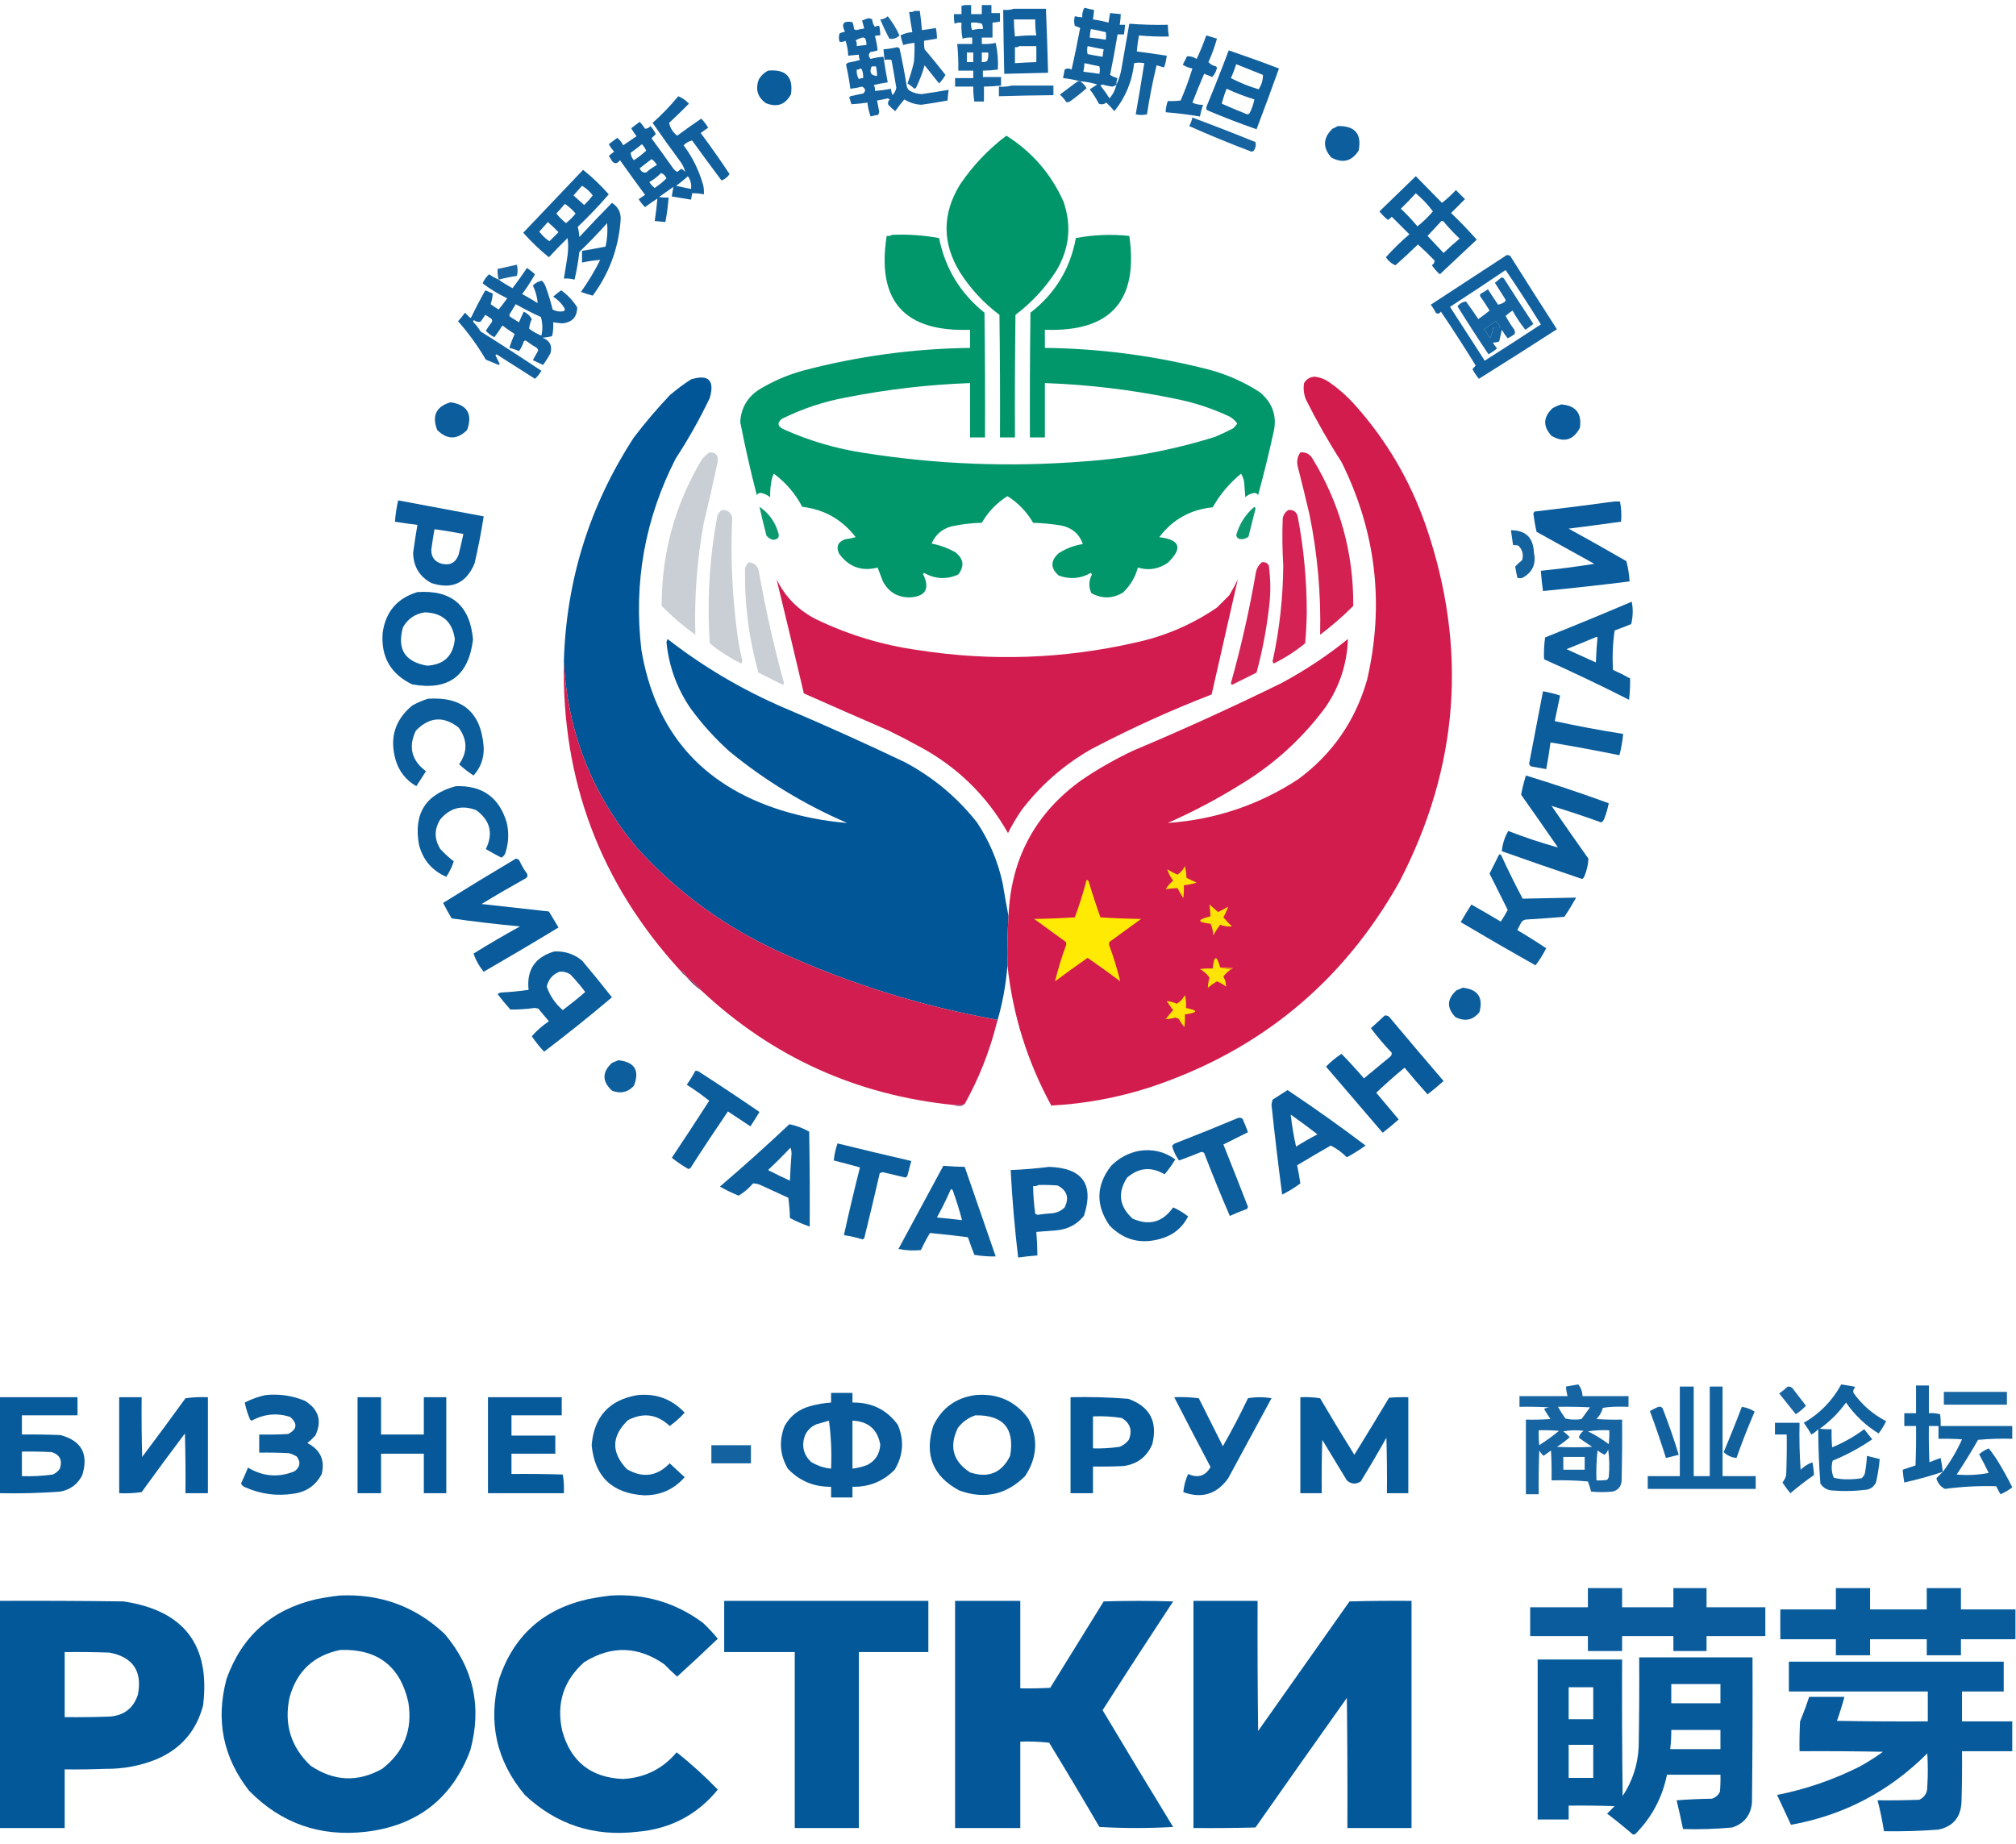 <svg width="270" height="247" viewBox="0 0 255 232" fill="none" xmlns="http://www.w3.org/2000/svg">
<g clip-path="url(#clip0_1_831)">
<path opacity="0.912" fill-rule="evenodd" clip-rule="evenodd" d="M122.024 -0.068C122.295 -0.068 122.565 -0.068 122.835 -0.068C122.835 0.337 122.835 0.742 122.835 1.146C123.286 1.146 123.737 1.146 124.187 1.146C124.187 0.742 124.187 0.337 124.187 -0.068C124.593 -0.068 124.999 -0.068 125.404 -0.068C125.404 0.292 125.404 0.652 125.404 1.011C125.765 1.011 126.125 1.011 126.486 1.011C126.486 1.371 126.486 1.731 126.486 2.091C126.174 2.157 125.859 2.202 125.54 2.225C125.54 2.855 125.54 3.485 125.54 4.114C125.089 4.114 124.638 4.114 124.187 4.114C124.187 4.384 124.187 4.654 124.187 4.923C124.783 4.96 125.369 4.915 125.945 4.789C126.186 5.897 126.277 7.022 126.216 8.161C125.588 8.246 124.957 8.291 124.323 8.296C124.323 8.566 124.323 8.836 124.323 9.105C125.089 9.105 125.855 9.105 126.621 9.105C126.621 9.465 126.621 9.825 126.621 10.185C125.903 10.265 125.182 10.31 124.458 10.319C124.458 10.949 124.458 11.579 124.458 12.208C124.052 12.208 123.647 12.208 123.241 12.208C123.142 11.584 123.097 10.954 123.106 10.319C122.34 10.319 121.574 10.319 120.807 10.319C120.807 9.96 120.807 9.6 120.807 9.24C121.574 9.24 122.34 9.24 123.106 9.24C123.106 8.926 123.106 8.611 123.106 8.296C122.475 8.296 121.844 8.296 121.213 8.296C121.235 7.168 121.19 6.044 121.078 4.923C121.709 4.923 122.34 4.923 122.971 4.923C122.971 4.654 122.971 4.384 122.971 4.114C122.554 4.082 122.149 4.127 121.754 4.249C121.619 3.58 121.574 2.906 121.619 2.225C121.309 2.191 121.016 2.236 120.74 2.36C120.672 1.958 120.65 1.553 120.672 1.146C120.988 1.146 121.303 1.146 121.619 1.146C121.619 0.787 121.619 0.427 121.619 0.067C121.793 0.099 121.928 0.054 122.024 -0.068ZM122.835 2.225C123.295 2.182 123.746 2.227 124.187 2.36C124.297 2.572 124.342 2.797 124.323 3.035C123.862 3.001 123.411 3.046 122.971 3.17C122.839 2.867 122.794 2.552 122.835 2.225ZM122.295 6.003C122.565 6.003 122.835 6.003 123.106 6.003C123.106 6.407 123.106 6.812 123.106 7.217C122.835 7.217 122.565 7.217 122.295 7.217C122.295 6.812 122.295 6.407 122.295 6.003ZM124.187 6.003C124.458 6.003 124.728 6.003 124.999 6.003C125.041 6.373 124.996 6.733 124.864 7.082C124.651 7.191 124.426 7.236 124.187 7.217C124.187 6.812 124.187 6.407 124.187 6.003Z" fill="#005697"/>
<path opacity="0.933" fill-rule="evenodd" clip-rule="evenodd" d="M128.244 0.472C129.596 0.472 130.948 0.472 132.3 0.472C132.409 3.169 132.499 5.867 132.57 8.566C130.722 8.607 128.875 8.652 127.027 8.701C126.965 6.004 126.92 3.306 126.892 0.607C127.37 0.649 127.821 0.604 128.244 0.472ZM128.244 1.821C129.145 1.821 130.046 1.821 130.948 1.821C130.926 2.502 130.971 3.177 131.083 3.845C130.177 3.823 129.275 3.868 128.379 3.98C128.298 3.263 128.253 2.543 128.244 1.821ZM128.92 5.194C129.641 5.194 130.362 5.194 131.083 5.194C131.083 5.868 131.083 6.543 131.083 7.217C130.181 7.246 129.279 7.291 128.379 7.352C128.379 6.678 128.379 6.003 128.379 5.329C128.595 5.365 128.775 5.32 128.92 5.194Z" fill="#005698"/>
<path opacity="0.912" fill-rule="evenodd" clip-rule="evenodd" d="M115.67 0.742C115.895 0.742 116.12 0.742 116.346 0.742C116.458 1.548 116.548 2.358 116.616 3.17C117.205 3.095 117.79 3.005 118.374 2.9C118.469 3.344 118.514 3.793 118.509 4.249C117.968 4.339 117.427 4.429 116.886 4.519C116.864 4.882 116.887 5.241 116.954 5.598C117.858 6.658 118.737 7.737 119.591 8.836C119.372 9.234 119.102 9.594 118.779 9.915C118.172 9.156 117.564 8.392 116.954 7.622C116.676 8.59 116.315 9.534 115.872 10.455C115.816 10.516 115.749 10.561 115.67 10.59C115.396 10.339 115.103 10.114 114.791 9.915C115.108 9.052 115.379 8.153 115.602 7.217C115.669 6.409 115.692 5.6 115.67 4.789C115.183 4.829 114.71 4.918 114.25 5.059C114.109 4.663 113.996 4.258 113.912 3.845C114.369 3.591 114.864 3.456 115.399 3.44C115.249 2.588 115.114 1.734 114.994 0.877C115.252 0.915 115.478 0.87 115.67 0.742Z" fill="#005597"/>
<path opacity="0.89" fill-rule="evenodd" clip-rule="evenodd" d="M112.289 1.417C112.875 2.144 113.371 2.954 113.776 3.845C113.395 4.207 112.967 4.342 112.492 4.25C112.067 3.448 111.684 2.639 111.343 1.821C111.713 1.793 112.029 1.659 112.289 1.417Z" fill="#005597"/>
<path opacity="0.918" fill-rule="evenodd" clip-rule="evenodd" d="M109.72 1.686C109.943 1.657 110.145 1.702 110.329 1.821C110.349 2.174 110.462 2.489 110.667 2.765C110.834 2.665 111.014 2.62 111.208 2.63C111.297 3.029 111.342 3.434 111.343 3.844C111.113 3.823 110.888 3.845 110.667 3.912C110.833 4.516 110.946 5.123 111.005 5.733C110.725 5.836 110.432 5.904 110.126 5.935C109.823 6.197 109.823 6.489 110.126 6.812C110.656 6.664 111.197 6.574 111.748 6.542C111.899 7.627 112.08 8.706 112.289 9.78C111.699 9.863 111.113 9.976 110.532 10.117C110.654 10.347 110.699 10.594 110.667 10.859C111.349 10.813 112.025 10.723 112.695 10.589C112.72 10.868 112.788 11.138 112.898 11.399C113.15 11.127 113.308 10.812 113.371 10.455C113.183 9.283 112.98 8.114 112.762 6.947C112.488 6.882 112.196 6.882 111.884 6.947C111.839 6.497 111.793 6.048 111.748 5.598C112.34 5.552 112.926 5.462 113.506 5.328C113.596 5.373 113.686 5.418 113.777 5.463C114.113 6.982 114.406 8.511 114.655 10.05C114.677 10.343 114.79 10.591 114.993 10.792C115.491 11.1 116.032 11.257 116.616 11.264C117.746 11.098 118.873 10.919 119.996 10.724C119.922 11.17 119.877 11.62 119.861 12.073C118.763 12.279 117.658 12.459 116.548 12.613C115.763 12.574 115.042 12.349 114.385 11.938C113.982 12.409 113.599 12.904 113.236 13.422C112.922 13.177 112.629 12.908 112.357 12.613C112.272 12.348 112.34 12.123 112.56 11.938C112.469 11.893 112.379 11.848 112.289 11.804C111.84 11.911 111.39 12.001 110.937 12.073C111.018 12.545 111.108 13.018 111.208 13.49C111.196 13.639 111.151 13.774 111.072 13.895C110.749 13.933 110.434 14.001 110.126 14.097C109.919 13.53 109.783 12.945 109.72 12.343C109.042 12.441 108.366 12.509 107.692 12.546C107.594 12.259 107.504 11.967 107.422 11.669C107.467 11.624 107.512 11.579 107.557 11.534C108.093 11.407 108.634 11.295 109.179 11.197C109.539 10.854 109.494 10.561 109.044 10.32C108.553 10.445 108.058 10.534 107.557 10.589C107.428 9.569 107.248 8.558 107.016 7.554C107.071 7.427 107.161 7.337 107.287 7.284C107.79 7.201 108.286 7.088 108.774 6.947C108.664 6.735 108.619 6.51 108.639 6.273C108.188 6.318 107.737 6.363 107.287 6.408C107.27 5.762 107.157 5.132 106.949 4.519C106.719 4.641 106.471 4.686 106.205 4.654C106.077 4.289 106.077 3.929 106.205 3.575C106.423 3.486 106.649 3.419 106.881 3.372C106.364 2.358 106.679 1.953 107.827 2.158C107.931 2.437 107.998 2.73 108.03 3.035C108.106 3.105 108.196 3.15 108.301 3.17C108.634 3.081 108.972 3.013 109.315 2.968C109.218 2.636 109.127 2.298 109.044 1.956C109.286 1.865 109.512 1.775 109.72 1.686ZM109.044 4.114C109.203 4.085 109.338 4.13 109.45 4.249C109.565 4.507 109.61 4.776 109.585 5.059C109.177 5.086 108.771 5.131 108.368 5.193C108.401 4.928 108.356 4.681 108.233 4.451C108.504 4.314 108.774 4.202 109.044 4.114ZM110.261 7.757C110.441 7.757 110.622 7.757 110.802 7.757C110.891 8.155 110.936 8.56 110.937 8.971C110.149 8.915 109.923 8.51 110.261 7.757ZM108.774 8.026C108.909 8.022 108.999 8.09 109.044 8.229C109.155 8.557 109.201 8.894 109.179 9.24C108.986 9.23 108.806 9.275 108.639 9.375C108.418 9.002 108.328 8.598 108.368 8.161C108.543 8.193 108.678 8.148 108.774 8.026Z" fill="#005597"/>
<path opacity="0.923" fill-rule="evenodd" clip-rule="evenodd" d="M141.223 10.05C141.506 9.464 141.709 8.834 141.832 8.162C142.17 6.226 142.508 4.293 142.846 2.361C144.463 2.488 146.085 2.532 147.713 2.496C147.72 2.995 147.766 3.489 147.848 3.98C146.583 4.005 145.321 3.96 144.063 3.845C143.937 4.514 143.848 5.189 143.792 5.868C145.056 6.031 146.319 6.211 147.578 6.408C147.523 6.917 147.41 7.411 147.24 7.892C146.925 7.802 146.609 7.712 146.294 7.622C145.803 9.663 145.397 11.732 145.077 13.828C144.614 13.931 144.141 13.931 143.657 13.828C144.036 11.672 144.395 9.514 144.739 7.352C144.298 7.266 143.869 7.266 143.454 7.352C143.211 9.637 142.377 11.661 140.953 13.423C140.636 13.04 140.298 12.68 139.939 12.344C139.633 12.568 139.317 12.613 138.992 12.479C138.66 11.837 138.277 11.23 137.843 10.657C138.158 10.455 138.475 10.253 138.79 10.05C138.085 9.828 137.364 9.693 136.626 9.646C135.933 9.455 135.212 9.32 134.463 9.241C134.521 8.881 134.589 8.522 134.666 8.162C134.954 7.989 135.247 7.989 135.545 8.162C135.939 6.415 136.3 4.661 136.626 2.901C136.409 2.79 136.184 2.7 135.95 2.631C135.839 2.233 135.839 1.829 135.95 1.417C136.263 1.483 136.578 1.528 136.897 1.552C136.856 1.115 136.947 0.711 137.167 0.337C137.566 0.462 137.972 0.552 138.384 0.607C138.357 1.014 138.311 1.419 138.249 1.821C138.917 1.906 139.57 2.041 140.209 2.226C140.277 1.82 140.344 1.415 140.412 1.012C140.862 1.057 141.314 1.102 141.764 1.147C141.748 1.6 141.703 2.05 141.629 2.496C141.855 2.496 142.079 2.496 142.305 2.496C142.278 2.903 142.232 3.308 142.17 3.71C141.899 3.71 141.629 3.71 141.358 3.71C141.077 5.425 140.762 7.134 140.412 8.836C140.701 9.021 141.016 9.156 141.358 9.241C141.244 9.498 141.199 9.768 141.223 10.05ZM137.978 3.035C138.614 3.141 139.245 3.276 139.871 3.44C139.917 3.731 139.917 4.046 139.871 4.384C139.198 4.28 138.522 4.19 137.843 4.115C137.854 3.75 137.899 3.39 137.978 3.035ZM137.573 5.194C138.241 5.345 138.917 5.48 139.601 5.599C139.535 5.91 139.489 6.224 139.466 6.543C138.834 6.445 138.203 6.333 137.573 6.206C137.486 5.883 137.486 5.545 137.573 5.194ZM137.167 7.352C137.797 7.487 138.429 7.622 139.06 7.757C139.136 8.056 139.136 8.371 139.06 8.701C138.384 8.611 137.708 8.521 137.032 8.432C137.112 8.077 137.156 7.717 137.167 7.352ZM141.223 10.05C141.075 10.706 140.783 11.29 140.344 11.804C139.987 11.246 139.605 10.706 139.195 10.185C139.263 10.14 139.33 10.095 139.398 10.05C139.82 10.166 140.248 10.256 140.682 10.32C140.9 10.279 141.081 10.189 141.223 10.05Z" fill="#005697"/>
<path opacity="0.922" fill-rule="evenodd" clip-rule="evenodd" d="M152.581 3.845C153.033 3.981 153.484 4.116 153.933 4.25C153.65 5.264 153.289 6.253 152.851 7.218C153.101 7.497 153.417 7.677 153.798 7.757C153.944 7.874 153.967 8.009 153.865 8.162C153.76 8.528 153.579 8.843 153.325 9.106C152.992 8.958 152.654 8.823 152.311 8.701C151.789 9.903 151.292 11.117 150.823 12.344C151.249 12.55 151.701 12.639 152.175 12.614C152.013 13.099 151.878 13.594 151.77 14.098C150.336 13.855 148.894 13.675 147.443 13.558C147.455 13.067 147.546 12.595 147.713 12.141C148.261 12.166 148.802 12.143 149.336 12.074C149.909 10.75 150.405 9.401 150.823 8.027C150.388 7.944 149.982 7.787 149.606 7.555C149.786 7.195 149.967 6.835 150.147 6.476C150.579 6.461 150.984 6.573 151.364 6.813C151.822 5.843 152.228 4.854 152.581 3.845Z" fill="#005597"/>
<path opacity="0.931" fill-rule="evenodd" clip-rule="evenodd" d="M155.42 5.733C157.551 6.459 159.67 7.223 161.775 8.026C160.856 10.598 159.909 13.161 158.936 15.716C156.816 14.973 154.72 14.164 152.649 13.288C152.558 13.108 152.558 12.928 152.649 12.748C153.611 10.422 154.536 8.084 155.42 5.733ZM156.367 7.487C157.489 7.935 158.617 8.385 159.747 8.836C159.758 9.474 159.578 10.082 159.206 10.657C157.999 10.303 156.828 9.831 155.691 9.241C155.956 8.668 156.18 8.083 156.367 7.487ZM155.15 10.589C156.292 11.115 157.465 11.564 158.665 11.938C158.541 12.547 158.338 13.132 158.057 13.692C157.915 13.829 157.757 13.852 157.584 13.76C156.56 13.35 155.546 12.923 154.542 12.478C154.698 11.847 154.901 11.217 155.15 10.589Z" fill="#015597"/>
<path opacity="0.96" fill-rule="evenodd" clip-rule="evenodd" d="M97.146 8.297C99.391 8.086 100.36 9.075 100.053 11.264C99.359 12.598 98.299 12.98 96.876 12.411C95.807 11.643 95.514 10.632 95.997 9.376C96.288 8.907 96.671 8.547 97.146 8.297Z" fill="#005697"/>
<path opacity="0.912" fill-rule="evenodd" clip-rule="evenodd" d="M136.627 9.645C136.963 9.868 137.234 10.161 137.438 10.522C136.79 11.093 136.114 11.632 135.41 12.141C135.239 12.273 135.059 12.318 134.869 12.276C134.649 11.921 134.379 11.607 134.058 11.331C134.779 10.792 135.5 10.252 136.221 9.713C136.349 9.647 136.485 9.625 136.627 9.645Z" fill="#035494"/>
<path opacity="0.91" fill-rule="evenodd" clip-rule="evenodd" d="M127.973 10.185C129.731 10.185 131.489 10.185 133.246 10.185C133.246 10.59 133.246 10.995 133.246 11.399C130.947 11.422 128.649 11.467 126.351 11.534C126.351 11.129 126.351 10.725 126.351 10.32C126.919 10.363 127.46 10.318 127.973 10.185Z" fill="#005698"/>
<path opacity="0.912" fill-rule="evenodd" clip-rule="evenodd" d="M150.823 14.232C153.494 15.226 156.152 16.26 158.8 17.335C158.898 17.704 158.83 18.064 158.598 18.414C158.456 18.551 158.298 18.573 158.124 18.481C155.52 17.497 152.951 16.44 150.418 15.311C150.607 14.969 150.742 14.609 150.823 14.232Z" fill="#015596"/>
<path opacity="0.933" fill-rule="evenodd" clip-rule="evenodd" d="M85.789 11.534C86.312 11.741 86.763 12.056 87.141 12.478C86.326 13.302 85.492 14.111 84.639 14.907C84.766 15.556 85.104 16.095 85.654 16.525C86.656 15.789 87.67 15.07 88.696 14.367C89.038 14.713 89.331 15.095 89.575 15.514C89.259 15.739 88.944 15.963 88.628 16.188C89.895 17.884 91.112 19.615 92.279 21.382C92.03 21.764 91.692 22.034 91.265 22.191C90.01 20.521 88.771 18.835 87.546 17.132C87.145 17.221 86.785 17.424 86.465 17.739C87.622 19.284 88.456 20.993 88.966 22.866C89.033 23.223 89.056 23.582 89.034 23.945C88.544 23.845 88.049 23.8 87.546 23.81C87.501 24.08 87.456 24.35 87.411 24.619C86.601 24.485 85.789 24.35 84.978 24.215C85.036 23.797 85.104 23.392 85.18 23.001C84.572 23.428 83.963 23.855 83.355 24.282C83.758 24.349 84.164 24.372 84.572 24.35C84.492 25.392 84.357 26.426 84.166 27.452C83.716 27.407 83.265 27.362 82.814 27.317C82.959 26.367 83.071 25.423 83.152 24.485C82.615 24.818 82.097 25.178 81.597 25.564C81.28 25.269 81.009 24.931 80.786 24.552C81.056 24.372 81.327 24.192 81.597 24.012C80.522 22.563 79.463 21.102 78.42 19.628C78.044 20.135 77.683 20.135 77.338 19.628C77.252 19.43 77.14 19.25 77 19.088C77.226 18.909 77.451 18.729 77.676 18.549C77.418 18.258 77.192 17.943 77 17.605C77.361 17.335 77.721 17.065 78.082 16.795C78.394 17.056 78.641 17.37 78.826 17.739C79.389 17.357 79.952 16.975 80.516 16.593C80.264 16.274 80.039 15.937 79.84 15.581C80.2 15.311 80.561 15.041 80.921 14.772C81.173 15.045 81.398 15.337 81.597 15.649C81.857 15.645 82.082 15.532 82.273 15.311C82.55 15.616 82.775 15.953 82.949 16.323C82.774 16.502 82.594 16.682 82.409 16.863C83.349 18.132 84.273 19.414 85.18 20.707C85.318 20.867 85.476 21.002 85.654 21.112C85.834 20.977 86.014 20.842 86.194 20.707C86.372 20.817 86.53 20.952 86.668 21.112C86.57 20.691 86.39 20.286 86.127 19.898C84.906 18.253 83.712 16.589 82.544 14.907C83.719 13.869 84.801 12.744 85.789 11.534ZM81.192 17.605C81.417 17.832 81.597 18.102 81.733 18.414C81.256 18.866 80.738 19.271 80.178 19.628C79.924 19.349 79.789 19.034 79.772 18.684C80.267 18.338 80.74 17.978 81.192 17.605ZM82.409 19.493C82.695 19.667 82.92 19.915 83.085 20.235C82.597 20.497 82.146 20.812 81.733 21.18C81.329 21.231 81.059 21.051 80.921 20.64C81.426 20.255 81.922 19.873 82.409 19.493ZM83.626 21.247C83.938 21.367 84.163 21.591 84.302 21.921C83.848 22.373 83.353 22.778 82.814 23.136C82.543 22.932 82.317 22.685 82.138 22.394C82.692 22.074 83.188 21.692 83.626 21.247ZM87.006 21.652C87.355 22.145 87.49 22.685 87.411 23.27C86.781 23.136 86.15 23.001 85.518 22.866C86.043 22.492 86.539 22.087 87.006 21.652Z" fill="#015596"/>
<path opacity="0.952" fill-rule="evenodd" clip-rule="evenodd" d="M169.211 15.311C171.393 15.262 172.272 16.296 171.848 18.414C170.985 19.77 169.836 20.062 168.4 19.291C167.287 18.038 167.332 16.823 168.535 15.648C168.78 15.546 169.006 15.434 169.211 15.311Z" fill="#005697"/>
<path opacity="0.996" fill-rule="evenodd" clip-rule="evenodd" d="M127.297 16.525C130.55 18.58 132.961 21.367 134.531 24.889C135.575 27.955 135.258 30.878 133.584 33.658C132.204 35.799 130.492 37.643 128.446 39.189C128.379 44.36 128.356 49.531 128.379 54.702C127.748 54.702 127.117 54.702 126.486 54.702C126.509 49.531 126.486 44.36 126.418 39.189C124.418 37.688 122.75 35.889 121.416 33.793C119.163 30.112 119.163 26.425 121.416 22.731C123.031 20.332 124.991 18.264 127.297 16.525Z" fill="#00956A"/>
<path opacity="0.932" fill-rule="evenodd" clip-rule="evenodd" d="M73.755 20.843C74.92 21.779 76.001 22.814 77 23.945C75.767 25.378 74.46 26.749 73.079 28.06C73.186 28.475 73.253 28.902 73.282 29.341C74.632 27.882 76.007 26.443 77.406 25.024C78.253 25.571 78.614 26.358 78.487 27.385C78.202 30.853 77.03 33.978 74.972 36.761C74.461 36.628 73.965 36.471 73.485 36.289C74.398 35.007 75.209 33.658 75.919 32.242C75.15 32.294 74.384 32.407 73.62 32.579C73.62 32.084 73.62 31.59 73.62 31.095C74.614 30.933 75.606 30.753 76.595 30.555C76.812 29.576 76.879 28.587 76.797 27.588C75.675 28.843 74.503 30.057 73.282 31.23C73.148 32.413 72.945 33.583 72.674 34.737C72.233 34.614 71.782 34.569 71.322 34.602C71.494 33.618 71.651 32.628 71.795 31.635C71.885 30.915 71.885 30.196 71.795 29.476C70.978 30.269 70.189 31.078 69.429 31.904C68.261 30.965 67.18 29.93 66.184 28.802C68.71 26.146 71.234 23.493 73.755 20.843ZM73.62 22.866C74.149 23.169 74.6 23.573 74.972 24.08C74.642 24.516 74.281 24.92 73.891 25.294C73.436 24.886 72.986 24.481 72.538 24.08C72.902 23.673 73.263 23.268 73.62 22.866ZM71.457 25.159C71.96 25.501 72.41 25.906 72.809 26.373C72.448 26.823 72.043 27.228 71.592 27.588C71.141 27.228 70.736 26.823 70.375 26.373C70.739 25.966 71.099 25.561 71.457 25.159ZM69.293 27.453C69.762 27.852 70.213 28.279 70.645 28.734C70.263 29.116 69.879 29.499 69.496 29.881C69.003 29.547 68.575 29.142 68.212 28.667C68.575 28.259 68.936 27.855 69.293 27.453Z" fill="#015597"/>
<path opacity="0.938" fill-rule="evenodd" clip-rule="evenodd" d="M179.081 21.651C180.183 22.765 181.288 23.89 182.394 25.024C183.02 24.534 183.607 23.994 184.151 23.405C184.534 23.787 184.918 24.169 185.301 24.552C184.715 25.136 184.128 25.721 183.543 26.305C184.673 27.389 185.755 28.513 186.788 29.678C185.233 31.139 183.678 32.601 182.123 34.062C181.735 33.72 181.397 33.338 181.109 32.916C181.357 32.765 181.469 32.563 181.447 32.309C180.77 31.609 180.071 30.935 179.352 30.285C178.425 31.187 177.479 32.063 176.512 32.916C176.027 32.728 175.621 32.391 175.295 31.904C176.222 30.867 177.213 29.901 178.27 29.003C177.526 28.262 176.783 27.52 176.039 26.777C175.901 26.938 175.743 27.073 175.566 27.182C175.16 26.867 174.799 26.508 174.484 26.103C176.019 24.616 177.552 23.132 179.081 21.651ZM179.081 23.81C179.895 24.486 180.616 25.251 181.245 26.103C180.656 26.802 180.003 27.432 179.284 27.992C178.635 27.209 177.936 26.467 177.188 25.766C177.847 25.131 178.478 24.48 179.081 23.81ZM182.326 27.317C182.426 27.299 182.517 27.322 182.597 27.385C183.223 28.145 183.899 28.864 184.625 29.543C183.928 30.125 183.252 30.732 182.597 31.364C181.922 30.65 181.246 29.931 180.568 29.206C181.158 28.573 181.743 27.944 182.326 27.317Z" fill="#015597"/>
<path opacity="0.991" fill-rule="evenodd" clip-rule="evenodd" d="M112.83 29.071C114.832 28.983 116.815 29.118 118.779 29.476C119.557 33.323 121.472 36.471 124.525 38.919C124.593 44.18 124.616 49.441 124.593 54.702C123.962 54.702 123.331 54.702 122.7 54.702C122.7 52.409 122.7 50.116 122.7 47.822C117.423 48.012 112.195 48.619 107.016 49.644C104.179 50.168 101.475 51.067 98.904 52.342C98.254 52.865 98.344 53.314 99.174 53.691C102.413 55.142 105.793 56.132 109.315 56.658C118.509 58.11 127.748 58.47 137.032 57.738C142.701 57.357 148.245 56.323 153.662 54.635C154.445 54.312 155.211 53.952 155.961 53.556C156.166 53.373 156.346 53.171 156.502 52.949C156.25 52.586 155.935 52.294 155.555 52.072C153.31 51.017 150.966 50.252 148.525 49.779C143.126 48.668 137.673 48.016 132.165 47.822C132.165 50.116 132.165 52.409 132.165 54.702C131.534 54.702 130.903 54.702 130.272 54.702C130.249 49.441 130.272 44.18 130.339 38.919C133.456 36.504 135.372 33.357 136.086 29.476C138.325 29.057 140.577 28.967 142.846 29.206C144.022 37.43 140.462 41.387 132.165 41.077C132.165 41.842 132.165 42.606 132.165 43.371C139.22 43.454 146.16 44.376 152.986 46.136C155.261 46.754 157.379 47.699 159.341 48.969C161.041 50.379 161.604 52.155 161.031 54.298C160.463 56.879 159.832 59.442 159.138 61.987C159.03 61.811 158.872 61.721 158.665 61.717C158.224 61.781 157.84 61.961 157.516 62.257C157.471 61.672 157.425 61.088 157.381 60.503C157.347 60.059 157.212 59.655 156.975 59.289C155.511 60.482 154.315 61.899 153.392 63.538C150.576 63.819 148.323 65.078 146.632 67.316C149.278 67.631 149.639 68.71 147.713 70.553C146.542 71.363 145.281 71.566 143.928 71.16C143.59 72.397 142.959 73.453 142.035 74.331C140.712 75.107 139.383 75.129 138.046 74.398C137.685 73.619 137.708 72.832 138.114 72.037C138.069 71.97 138.023 71.902 137.978 71.835C136.675 72.573 135.323 72.685 133.922 72.172C132.851 71.238 132.851 70.294 133.922 69.339C134.854 68.741 135.868 68.359 136.964 68.192C136.518 66.896 135.595 66.109 134.193 65.832C133.013 65.644 131.841 65.531 130.677 65.495C129.873 64.107 128.791 62.983 127.432 62.122C126.074 62.983 124.992 64.107 124.187 65.495C122.881 65.525 121.574 65.682 120.266 65.967C119.122 66.313 118.311 67.032 117.833 68.125C118.879 68.323 119.87 68.683 120.807 69.204C121.89 70.029 122.025 70.973 121.213 72.037C119.744 72.698 118.302 72.63 116.886 71.835C116.841 71.88 116.796 71.925 116.751 71.97C117.657 73.834 117.093 74.823 115.061 74.938C113.526 74.934 112.399 74.26 111.681 72.914C111.455 72.329 111.23 71.745 111.005 71.16C108.992 71.675 107.37 71.091 106.137 69.407C105.731 68.531 105.979 67.924 106.881 67.585C107.337 67.525 107.788 67.435 108.233 67.316C106.532 65.095 104.278 63.813 101.473 63.471C100.6 61.812 99.405 60.418 97.89 59.289C97.773 59.503 97.683 59.728 97.619 59.964C97.465 60.74 97.397 61.505 97.416 62.257C97.077 61.986 96.694 61.806 96.267 61.717C96.036 61.709 95.856 61.799 95.726 61.987C94.932 58.928 94.233 55.848 93.631 52.746C93.732 51.014 94.498 49.665 95.929 48.699C97.658 47.635 99.506 46.825 101.473 46.271C108.427 44.431 115.503 43.465 122.7 43.371C122.7 42.606 122.7 41.842 122.7 41.077C114.379 41.383 110.864 37.426 112.154 29.206C112.413 29.244 112.638 29.2 112.83 29.071Z" fill="#00956A"/>
<path opacity="0.928" fill-rule="evenodd" clip-rule="evenodd" d="M190.574 31.634C190.752 31.611 190.911 31.656 191.047 31.769C192.991 34.861 194.952 37.941 196.929 41.01C193.657 43.127 190.367 45.218 187.059 47.283C186.754 46.901 186.484 46.497 186.247 46.069C186.381 45.912 186.516 45.754 186.653 45.597C185.24 43.294 183.774 41.023 182.259 38.784C182.106 39.015 181.903 39.082 181.65 38.986C181.458 38.604 181.234 38.244 180.974 37.907C184.183 35.813 187.383 33.722 190.574 31.634ZM190.439 33.523C191.971 35.775 193.458 38.068 194.901 40.403C192.547 41.949 190.18 43.477 187.802 44.989C186.338 42.719 184.872 40.448 183.408 38.177C185.775 36.644 188.119 35.093 190.439 33.523ZM189.763 40.808C189.45 40.742 189.158 40.742 188.884 40.808C188.791 41.271 188.655 41.721 188.478 42.157C188.247 41.763 188 41.381 187.735 41.01C188.231 40.673 188.726 40.335 189.222 39.998C189.458 40.234 189.638 40.504 189.763 40.808Z" fill="#015597"/>
<path opacity="0.893" fill-rule="evenodd" clip-rule="evenodd" d="M63.074 34.737C62.963 34.297 62.917 33.847 62.939 33.388C63.75 33.209 64.561 33.029 65.373 32.849C65.503 33.33 65.503 33.802 65.373 34.265C64.592 34.38 63.826 34.538 63.074 34.737Z" fill="#015496"/>
<path opacity="0.928" fill-rule="evenodd" clip-rule="evenodd" d="M63.074 34.737C63.628 35.127 64.214 35.487 64.832 35.816C65.462 34.984 66.07 34.13 66.657 33.253C67.018 33.501 67.356 33.771 67.671 34.063C67.18 34.929 66.64 35.761 66.048 36.558C66.713 36.923 67.367 37.306 68.009 37.705C67.947 36.935 67.745 36.193 67.4 35.479C67.711 35.155 68.094 34.953 68.55 34.872C68.804 35.135 68.985 35.45 69.091 35.816C69.403 36.703 69.673 37.603 69.902 38.514C70.347 38.758 70.821 38.825 71.321 38.717C71.392 38.641 71.437 38.551 71.457 38.447C71.093 37.813 70.597 37.296 69.969 36.895C70.284 36.604 70.623 36.334 70.983 36.086C71.801 36.676 72.477 37.396 73.011 38.245C72.989 39.504 72.336 40.178 71.051 40.268C70.689 40.223 70.329 40.178 69.969 40.133C70.013 40.724 69.968 41.309 69.834 41.887C69.436 41.987 69.031 42.055 68.617 42.089C69.544 42.433 69.882 43.085 69.631 44.045C69.35 44.563 69.034 45.057 68.685 45.529C68.254 45.326 67.826 45.124 67.4 44.922C67.628 44.516 67.853 44.111 68.076 43.708C68.041 43.538 67.951 43.403 67.806 43.303C67.377 43.067 66.972 42.797 66.589 42.494C66.461 42.411 66.348 42.433 66.251 42.561C66.115 43.013 65.912 43.417 65.643 43.776C65.247 43.6 64.841 43.465 64.426 43.371C64.611 42.776 64.836 42.191 65.102 41.617C64.572 41.274 64.053 40.914 63.547 40.538C63.235 41.051 62.897 41.545 62.533 42.022C62.119 41.816 61.758 41.546 61.451 41.212C61.673 40.834 61.921 40.474 62.195 40.133C62.287 39.96 62.265 39.803 62.127 39.661C61.88 39.504 61.632 39.346 61.384 39.189C61.197 39.493 60.995 39.785 60.775 40.066C60.482 40.124 60.212 40.056 59.964 39.863C59.826 39.931 59.803 40.021 59.896 40.133C60.239 40.479 60.532 40.861 60.775 41.28C63.367 42.91 65.936 44.574 68.482 46.271C68.259 46.651 67.989 46.988 67.671 47.283C66.048 46.249 64.426 45.215 62.803 44.18C62.758 44.225 62.713 44.27 62.668 44.315C62.848 44.675 63.029 45.035 63.209 45.394C63.164 45.439 63.119 45.484 63.074 45.529C62.533 45.304 61.992 45.08 61.451 44.855C60.437 43.123 59.265 41.504 57.936 39.998C58.255 39.658 58.547 39.298 58.815 38.919C59.04 39.144 59.265 39.369 59.491 39.593C59.536 39.549 59.581 39.504 59.626 39.459C60.181 38.305 60.767 37.181 61.384 36.086C61.701 36.221 62.017 36.356 62.33 36.491C62.294 36.957 62.204 37.407 62.06 37.84C62.386 38.081 62.724 38.306 63.074 38.514C63.449 38.059 63.81 37.587 64.155 37.098C63.047 36.568 62.011 35.939 61.046 35.209C61.234 34.765 61.504 34.383 61.857 34.063C62.248 34.325 62.654 34.55 63.074 34.737ZM65.237 37.84C66.265 38.431 67.324 38.971 68.414 39.459C68.638 40.247 68.661 41.034 68.482 41.819C67.945 41.606 67.426 41.314 66.927 40.943C66.967 40.53 67.079 40.126 67.265 39.728C67.04 39.309 66.702 38.995 66.251 38.784C66.035 39.229 65.832 39.679 65.643 40.133C65.282 39.908 64.922 39.684 64.561 39.459C64.415 39.342 64.392 39.207 64.493 39.054C64.743 38.645 64.991 38.241 65.237 37.84Z" fill="#015597"/>
<path opacity="0.917" fill-rule="evenodd" clip-rule="evenodd" d="M189.898 34.467C190.033 34.456 190.146 34.501 190.236 34.602C191.458 36.525 192.698 38.436 193.954 40.336C193.628 40.599 193.29 40.847 192.94 41.078C192.332 40.315 191.791 39.505 191.318 38.649C191.003 38.852 190.709 39.077 190.439 39.324C190.743 39.886 191.081 40.426 191.453 40.943C191.614 41.151 191.658 41.376 191.588 41.617C191.314 41.824 191.02 42.004 190.709 42.157C190.428 41.82 190.181 41.461 189.966 41.078C189.853 41.574 189.74 42.068 189.628 42.561C189.332 42.661 189.061 42.706 188.816 42.696C188.98 42.956 189.16 43.203 189.357 43.438C189.021 43.719 188.66 43.966 188.276 44.18C186.934 42.18 185.628 40.156 184.355 38.11C184.641 37.752 185.002 37.549 185.436 37.503C185.972 38.233 186.49 38.975 186.991 39.728C187.482 39.383 187.955 39.024 188.411 38.649C188.054 38.047 187.671 37.462 187.262 36.895C187.16 36.742 187.183 36.608 187.329 36.491C187.64 36.338 187.934 36.158 188.208 35.951C188.619 36.615 189.048 37.267 189.492 37.907C189.763 37.851 190.033 37.738 190.304 37.57C190.45 37.453 190.473 37.318 190.371 37.165C189.943 36.491 189.515 35.816 189.087 35.142C189.367 34.914 189.637 34.69 189.898 34.467ZM189.763 40.808C189.638 40.504 189.459 40.234 189.222 39.998C188.726 40.336 188.231 40.673 187.735 41.01C188 41.381 188.247 41.763 188.478 42.157C188.656 41.721 188.791 41.271 188.884 40.808C189.159 40.742 189.451 40.742 189.763 40.808Z" fill="#015597"/>
<path opacity="0.994" fill-rule="evenodd" clip-rule="evenodd" d="M127.567 115.273C127.434 117.331 127.389 119.399 127.432 121.478C127.239 123.97 126.788 126.399 126.08 128.763C126.08 128.628 126.08 128.493 126.08 128.358C116.564 126.655 107.415 123.799 98.633 119.792C91.707 116.641 85.69 112.257 80.583 106.639C74.867 99.816 71.78 91.946 71.321 83.031C71.625 72.747 74.577 63.304 80.177 54.702C81.586 52.847 83.096 51.071 84.707 49.373C85.56 48.633 86.461 47.959 87.411 47.35C89.625 46.681 90.414 47.468 89.777 49.711C88.502 52.375 87.06 54.938 85.451 57.4C81.573 65.01 80.13 73.059 81.124 81.547C82.854 91.907 88.735 98.675 98.768 101.85C101.508 102.702 104.302 103.242 107.151 103.469C101.747 101.135 96.79 98.122 92.278 94.43C90.433 92.77 88.788 90.949 87.343 88.967C85.62 86.441 84.606 83.653 84.301 80.603C84.346 80.468 84.391 80.333 84.436 80.198C88.952 83.712 93.864 86.613 99.174 88.9C104.315 91.082 109.408 93.375 114.452 95.779C118.029 97.684 121.071 100.225 123.579 103.401C125.14 105.754 126.222 108.317 126.824 111.091C127.055 112.509 127.303 113.903 127.567 115.273Z" fill="#015698"/>
<path opacity="0.993" fill-rule="evenodd" clip-rule="evenodd" d="M127.432 121.478C127.389 119.399 127.435 117.331 127.567 115.273C127.851 108.028 130.916 102.295 136.761 98.073C138.86 96.643 141.068 95.384 143.387 94.296C149.686 91.646 155.905 88.813 162.045 85.797C165.045 84.195 167.862 82.329 170.496 80.198C170.39 83.348 169.444 86.226 167.656 88.832C164.715 92.801 161.132 96.061 156.907 98.612C153.967 100.439 150.903 102.058 147.713 103.469C153.704 103.05 159.203 101.207 164.208 97.938C168.542 94.735 171.449 90.531 172.929 85.325C175.13 75.772 174.049 66.599 169.684 57.805C168.06 55.285 166.573 52.676 165.223 49.981C164.918 49.288 164.829 48.568 164.952 47.822C165.251 47.313 165.702 47.043 166.304 47.013C166.914 47.081 167.478 47.283 167.994 47.62C169.264 48.481 170.413 49.493 171.442 50.655C175.417 55.12 178.392 60.202 180.366 65.899C185.677 81.403 184.549 96.422 176.985 110.956C169.83 123.668 159.306 132.324 145.415 136.924C141.364 138.228 137.217 138.992 132.976 139.218C129.944 133.657 128.096 127.744 127.432 121.478Z" fill="#D21C4E"/>
<path opacity="0.957" fill-rule="evenodd" clip-rule="evenodd" d="M56.99 50.251C59.107 50.563 59.806 51.732 59.085 53.758C57.819 55.009 56.557 55.009 55.3 53.758C54.605 51.953 55.168 50.784 56.99 50.251Z" fill="#005697"/>
<path opacity="0.959" fill-rule="evenodd" clip-rule="evenodd" d="M197.47 50.52C199.322 50.664 200.11 51.654 199.836 53.488C199.001 55.054 197.806 55.392 196.253 54.5C195.139 53.291 195.183 52.121 196.388 50.992C196.748 50.793 197.107 50.636 197.47 50.52Z" fill="#005698"/>
<path opacity="0.987" fill-rule="evenodd" clip-rule="evenodd" d="M89.71 56.591C90.501 56.549 90.862 56.931 90.791 57.738C90.215 60.42 89.607 63.095 88.966 65.765C88.153 70.384 87.814 75.016 87.952 79.659C86.433 78.572 85.013 77.358 83.693 76.017C83.679 69.327 85.392 63.121 88.831 57.401C89.11 57.099 89.403 56.83 89.71 56.591Z" fill="#C8CED3"/>
<path opacity="0.97" fill-rule="evenodd" clip-rule="evenodd" d="M164.479 56.591C165.16 56.525 165.68 56.795 166.034 57.4C169.505 63.113 171.218 69.319 171.172 76.016C169.855 77.331 168.457 78.545 166.98 79.659C167.102 74.525 166.652 69.444 165.628 64.415C165.154 62.386 164.657 60.362 164.141 58.344C164.002 57.702 164.114 57.117 164.479 56.591Z" fill="#D21B4E"/>
<path opacity="0.959" fill-rule="evenodd" clip-rule="evenodd" d="M50.364 62.661C53.969 63.336 57.575 64.01 61.181 64.685C60.871 66.676 60.488 68.655 60.032 70.621C58.991 73.141 57.166 73.973 54.556 73.116C53.051 72.298 52.285 71.016 52.257 69.272C52.42 68.098 52.601 66.929 52.798 65.764C51.849 65.647 50.903 65.512 49.959 65.359C50.024 64.449 50.159 63.55 50.364 62.661ZM54.961 66.304C56.181 66.477 57.398 66.679 58.612 66.911C58.427 67.787 58.224 68.664 58.004 69.541C57.641 70.532 56.942 70.914 55.908 70.688C54.982 70.438 54.531 69.831 54.556 68.867C54.674 68.008 54.809 67.154 54.961 66.304Z" fill="#005698"/>
<path opacity="0.958" fill-rule="evenodd" clip-rule="evenodd" d="M204.23 62.796C204.455 62.796 204.68 62.796 204.906 62.796C205.081 63.65 205.126 64.505 205.041 65.359C202.837 65.662 200.628 65.955 198.416 66.236C200.867 67.581 203.301 68.952 205.717 70.351C205.94 71.189 206.075 72.044 206.123 72.914C202.477 73.368 198.827 73.773 195.171 74.128C195.048 73.278 194.957 72.423 194.9 71.565C197.164 71.339 199.418 71.046 201.661 70.688C199.227 69.339 196.793 67.99 194.36 66.641C194.185 65.888 194.05 65.124 193.954 64.348C193.973 64.243 194.019 64.153 194.089 64.078C197.494 63.681 200.874 63.254 204.23 62.796Z" fill="#005698"/>
<path opacity="0.948" fill-rule="evenodd" clip-rule="evenodd" d="M96.064 63.471C97.229 64.255 98.018 65.334 98.43 66.709C98.635 67.284 98.432 67.599 97.822 67.653C97.459 67.585 97.166 67.405 96.943 67.113C96.628 65.902 96.335 64.688 96.064 63.471Z" fill="#009469"/>
<path opacity="0.948" fill-rule="evenodd" clip-rule="evenodd" d="M158.665 63.471C158.749 63.527 158.795 63.617 158.801 63.741C158.507 64.911 158.215 66.08 157.922 67.248C157.544 67.54 157.139 67.63 156.705 67.518C156.51 67.422 156.397 67.265 156.367 67.046C156.781 65.611 157.546 64.42 158.665 63.471Z" fill="#019469"/>
<path opacity="0.966" fill-rule="evenodd" clip-rule="evenodd" d="M162.992 63.876C163.599 63.831 163.983 64.1 164.141 64.685C164.906 68.694 165.289 72.741 165.29 76.826C165.27 78.133 165.202 79.437 165.087 80.739C163.861 81.744 162.532 82.599 161.099 83.302C161.054 83.212 161.008 83.122 160.964 83.032C161.84 79.033 162.29 74.986 162.316 70.891C162.195 68.913 162.174 66.934 162.248 64.955C162.332 64.468 162.581 64.109 162.992 63.876Z" fill="#D21B4E"/>
<path opacity="0.987" fill-rule="evenodd" clip-rule="evenodd" d="M91.332 63.876C92.007 63.851 92.435 64.166 92.617 64.82C92.388 69.832 92.613 74.823 93.293 79.794C93.444 80.861 93.647 81.918 93.901 82.965C93.856 83.077 93.811 83.189 93.766 83.302C92.333 82.599 91.003 81.744 89.777 80.739C89.422 75.347 89.737 69.996 90.724 64.685C90.832 64.328 91.035 64.059 91.332 63.876Z" fill="#C8CED3"/>
<path opacity="0.92" fill-rule="evenodd" clip-rule="evenodd" d="M191.115 66.439C192.982 66.436 193.952 67.38 194.022 69.272C194.327 70.695 193.854 71.752 192.602 72.442C192.376 72.532 192.152 72.532 191.926 72.442C191.819 71.978 191.73 71.506 191.656 71.025C191.925 70.742 192.218 70.472 192.535 70.216C192.728 69.507 192.57 68.9 192.061 68.395C191.841 68.328 191.615 68.306 191.385 68.327C191.295 67.698 191.205 67.068 191.115 66.439Z" fill="#005697"/>
<path opacity="0.958" fill-rule="evenodd" clip-rule="evenodd" d="M159.611 70.486C159.999 70.43 160.292 70.565 160.49 70.891C160.742 72.73 160.742 74.573 160.49 76.422C160.167 79.141 159.649 81.817 158.935 84.448C157.898 84.966 156.863 85.483 155.826 86C155.781 85.932 155.735 85.865 155.69 85.797C156.995 81.154 158.054 76.455 158.868 71.7C158.981 71.207 159.229 70.802 159.611 70.486Z" fill="#D11B4E"/>
<path opacity="0.982" fill-rule="evenodd" clip-rule="evenodd" d="M94.712 70.486C95.43 70.559 95.859 70.963 95.997 71.7C96.832 76.45 97.891 81.149 99.174 85.797C99.129 85.865 99.084 85.932 99.039 86C98.002 85.483 96.966 84.966 95.929 84.448C94.727 80.148 94.163 75.764 94.239 71.296C94.315 70.974 94.473 70.704 94.712 70.486Z" fill="#C8CED3"/>
<path opacity="0.99" fill-rule="evenodd" clip-rule="evenodd" d="M98.228 72.644C99.318 74.879 100.986 76.565 103.23 77.703C107.346 79.686 111.673 80.99 116.21 81.615C125.375 83.033 134.479 82.718 143.522 80.671C147.3 79.865 150.769 78.381 153.933 76.219C154.451 75.702 154.97 75.184 155.488 74.667C155.883 74.014 156.244 73.34 156.57 72.644C155.468 77.492 154.363 82.349 153.257 87.213C148.031 89.236 142.938 91.551 137.979 94.161C134.57 96.121 131.664 98.662 129.258 101.783C128.604 102.727 128.018 103.717 127.5 104.75C124.805 99.993 121.041 96.328 116.21 93.756C114.925 93.047 113.618 92.373 112.289 91.732C108.741 90.198 105.204 88.647 101.676 87.078C100.547 82.26 99.398 77.448 98.228 72.644Z" fill="#D21B4E"/>
<path opacity="0.963" fill-rule="evenodd" clip-rule="evenodd" d="M52.798 74.263C57.113 73.959 59.456 75.96 59.829 80.267C59.271 84.884 56.702 86.773 52.122 85.933C49.397 84.611 48.158 82.43 48.404 79.39C48.785 76.74 50.25 75.031 52.798 74.263ZM53.745 76.827C55.961 76.896 57.223 78.02 57.53 80.199C57.331 82.331 56.16 83.455 54.015 83.572C51.209 83.085 50.194 81.466 50.973 78.715C51.591 77.632 52.515 77.002 53.745 76.827Z" fill="#005698"/>
<path opacity="0.954" fill-rule="evenodd" clip-rule="evenodd" d="M206.393 75.477C206.582 76.409 206.559 77.353 206.325 78.31C205.636 78.597 204.938 78.867 204.23 79.12C203.992 80.777 203.924 82.44 204.027 84.111C204.765 84.434 205.486 84.794 206.19 85.19C206.205 86.09 206.161 86.989 206.055 87.888C202.511 86.086 198.928 84.378 195.306 82.762C195.264 81.828 195.309 80.906 195.441 79.997C199.122 78.526 202.772 77.02 206.393 75.477ZM201.931 79.929C202.004 79.937 202.05 79.982 202.066 80.064C201.958 81.092 201.891 82.126 201.864 83.167C200.626 82.605 199.387 82.043 198.145 81.481C199.422 80.974 200.683 80.457 201.931 79.929Z" fill="#005698"/>
<path fill-rule="evenodd" clip-rule="evenodd" d="M71.322 83.032C71.78 91.947 74.867 99.816 80.583 106.639C85.69 112.257 91.707 116.641 98.633 119.792C107.415 123.8 116.564 126.655 126.08 128.358C126.08 128.493 126.08 128.628 126.08 128.763C125.175 132.367 123.823 135.785 122.024 139.016C121.588 139.138 121.137 139.184 120.672 139.151C108.36 137.908 97.724 133.096 88.763 124.716C88.169 123.988 87.493 123.359 86.735 122.827C86.645 122.468 86.42 122.243 86.059 122.153C75.94 111.122 71.027 98.082 71.322 83.032Z" fill="#D11D4F"/>
<path opacity="0.955" fill-rule="evenodd" clip-rule="evenodd" d="M195.171 86.809C195.901 86.937 196.623 87.117 197.334 87.348C197.109 88.428 196.884 89.507 196.658 90.586C199.526 91.212 202.41 91.752 205.312 92.205C205.227 93.116 205.07 94.015 204.838 94.903C201.945 94.313 199.038 93.773 196.118 93.284C195.972 94.414 195.792 95.538 195.577 96.656C194.949 96.536 194.318 96.423 193.684 96.319C193.546 96.249 193.457 96.137 193.413 95.982C194 92.922 194.586 89.864 195.171 86.809Z" fill="#005698"/>
<path opacity="0.956" fill-rule="evenodd" clip-rule="evenodd" d="M54.15 87.753C58.53 87.468 60.874 89.514 61.181 93.891C61.234 95.261 60.806 96.453 59.897 97.466C59.249 97.045 58.641 96.573 58.071 96.049C59.161 94.485 59.138 92.933 58.004 91.395C56.1 89.912 54.297 90.047 52.596 91.8C51.623 93.851 52.051 95.56 53.88 96.926C53.474 97.556 53.069 98.185 52.663 98.815C51.332 98.049 50.453 96.925 50.026 95.442C49.258 92.707 49.957 90.436 52.122 88.63C52.78 88.256 53.456 87.963 54.15 87.753Z" fill="#005697"/>
<path opacity="0.961" fill-rule="evenodd" clip-rule="evenodd" d="M193.008 97.466C196.529 98.54 200.021 99.709 203.486 100.974C203.366 101.606 203.186 102.235 202.945 102.862C202.875 103.095 202.74 103.274 202.54 103.402C200.448 102.646 198.352 101.949 196.253 101.311C197.791 103.548 199.346 105.774 200.917 107.988C200.881 108.777 200.7 109.541 200.377 110.282C200.324 110.407 200.235 110.497 200.106 110.552C196.714 109.408 193.334 108.239 189.966 107.044C190.044 106.135 190.314 105.281 190.777 104.481C192.847 105.289 194.943 105.986 197.064 106.572C195.525 104.334 193.97 102.108 192.399 99.894C192.558 99.083 192.76 98.274 193.008 97.466Z" fill="#005697"/>
<path opacity="0.954" fill-rule="evenodd" clip-rule="evenodd" d="M57.666 98.815C60.997 98.701 63.138 100.229 64.088 103.401C64.387 104.674 64.341 105.933 63.953 107.179C63.866 107.491 63.686 107.716 63.412 107.853C62.75 107.512 62.096 107.152 61.451 106.774C62.421 104.797 62.016 103.156 60.234 101.85C58.453 101.165 56.944 101.547 55.705 102.997C54.91 104.251 54.91 105.51 55.705 106.774C56.229 107.342 56.793 107.86 57.395 108.325C57.165 109.032 56.85 109.684 56.449 110.281C54.643 109.492 53.494 108.143 53.001 106.234C52.279 102.306 53.834 99.833 57.666 98.815Z" fill="#005697"/>
<path opacity="0.953" fill-rule="evenodd" clip-rule="evenodd" d="M189.627 107.449C189.746 107.431 189.836 107.476 189.898 107.584C190.746 109.432 191.646 111.253 192.602 113.047C194.854 112.992 197.108 112.947 199.362 112.912C198.9 113.744 198.405 114.554 197.875 115.341C196.298 115.472 194.722 115.585 193.143 115.678C192.816 115.685 192.567 115.819 192.399 116.082C192.241 116.397 192.084 116.712 191.926 117.027C193.17 117.759 194.387 118.524 195.576 119.32C195.191 120.09 194.741 120.809 194.224 121.479C191.047 119.692 187.893 117.87 184.76 116.015C185.194 115.262 185.644 114.52 186.112 113.789C187.363 114.492 188.603 115.211 189.83 115.948C190.151 115.471 190.443 114.976 190.709 114.464C189.941 112.93 189.174 111.401 188.411 109.877C188.817 109.065 189.223 108.256 189.627 107.449Z" fill="#005698"/>
<path opacity="0.961" fill-rule="evenodd" clip-rule="evenodd" d="M65.237 107.989C65.442 107.99 65.6 108.08 65.71 108.259C65.972 108.833 66.287 109.373 66.657 109.877C66.762 110.072 66.74 110.252 66.589 110.417C64.674 111.485 62.781 112.586 60.91 113.722C63.751 114.028 66.59 114.343 69.428 114.666C69.834 115.341 70.24 116.015 70.645 116.69C67.513 118.59 64.358 120.456 61.181 122.288C60.607 121.591 60.179 120.827 59.897 119.995C61.824 118.797 63.784 117.651 65.778 116.555C62.883 116.291 59.998 115.954 57.125 115.543C56.746 114.9 56.386 114.248 56.043 113.587C59.09 111.685 62.155 109.819 65.237 107.989Z" fill="#005698"/>
<path fill-rule="evenodd" clip-rule="evenodd" d="M149.877 108.932C149.988 109.401 150.055 109.896 150.08 110.416C150.505 110.618 150.934 110.82 151.364 111.023C150.831 111.179 150.291 111.292 149.742 111.361C149.765 111.902 149.742 112.442 149.674 112.979C149.409 112.563 149.162 112.136 148.93 111.698C148.434 111.743 147.939 111.788 147.443 111.833C147.708 111.433 148.023 111.073 148.39 110.753C148.043 110.31 147.796 109.838 147.646 109.337C148.064 109.579 148.491 109.804 148.93 110.012C149.345 109.732 149.662 109.373 149.877 108.932Z" fill="#FDE406"/>
<path fill-rule="evenodd" clip-rule="evenodd" d="M137.437 110.687C137.573 110.683 137.662 110.75 137.708 110.889C138.164 112.409 138.658 113.915 139.195 115.408C140.906 115.521 142.619 115.588 144.333 115.611C143.004 116.577 141.674 117.544 140.344 118.511C140.254 118.691 140.254 118.871 140.344 119.051C140.881 120.522 141.333 122.006 141.697 123.502C140.34 122.487 138.967 121.498 137.573 120.534C136.179 121.498 134.805 122.487 133.449 123.502C133.813 122.007 134.263 120.523 134.801 119.051C134.891 118.871 134.891 118.691 134.801 118.511C133.471 117.544 132.142 116.577 130.812 115.611C132.527 115.588 134.239 115.521 135.95 115.408C136.529 113.857 137.024 112.284 137.437 110.687Z" fill="#FEEA02"/>
<path fill-rule="evenodd" clip-rule="evenodd" d="M152.986 113.789C153.345 114.101 153.704 114.415 154.068 114.733C154.507 114.525 154.935 114.301 155.352 114.059C155.197 114.505 154.994 114.955 154.744 115.408C155.079 115.81 155.44 116.192 155.826 116.554C155.317 116.601 154.822 116.534 154.338 116.352C154.014 116.774 153.721 117.223 153.46 117.701C153.445 117.179 153.332 116.684 153.122 116.217C151.372 116.021 151.372 115.707 153.122 115.273C153.092 114.776 153.046 114.282 152.986 113.789Z" fill="#FDE207"/>
<path opacity="0.957" fill-rule="evenodd" clip-rule="evenodd" d="M70.105 119.725C71.426 119.662 72.598 120.045 73.62 120.872C74.908 122.403 76.17 123.955 77.406 125.526C74.606 127.892 71.744 130.185 68.82 132.406C68.249 131.791 67.731 131.139 67.266 130.45C67.898 129.729 68.619 129.1 69.429 128.561C68.978 128.021 68.527 127.482 68.077 126.942C67.919 126.92 67.761 126.897 67.603 126.875C66.591 127.013 65.577 127.081 64.561 127.077C63.995 126.445 63.454 125.793 62.939 125.121C63.057 125.02 63.193 124.952 63.344 124.919C64.522 124.864 65.694 124.751 66.86 124.581C66.588 122.065 67.669 120.446 70.105 119.725ZM70.781 122.288C71.272 122.242 71.722 122.355 72.133 122.625C72.812 123.33 73.443 124.072 74.026 124.851C73.104 125.648 72.158 126.412 71.186 127.145C70.24 126.335 69.564 125.346 69.158 124.177C69.366 123.251 69.907 122.621 70.781 122.288Z" fill="#005697"/>
<path fill-rule="evenodd" clip-rule="evenodd" d="M154.339 121.748C154.789 121.838 155.24 121.928 155.691 122.018C155.315 122.25 154.998 122.542 154.744 122.895C154.971 123.302 155.084 123.729 155.082 124.176C154.728 123.898 154.344 123.674 153.933 123.502C153.534 123.741 153.151 124.011 152.784 124.311C152.794 123.884 152.862 123.457 152.986 123.03C152.676 122.58 152.27 122.22 151.77 121.951C152.309 121.883 152.85 121.861 153.392 121.883C153.579 120.177 153.895 120.132 154.339 121.748Z" fill="#FDE306"/>
<path fill-rule="evenodd" clip-rule="evenodd" d="M154.338 121.748C154.881 121.725 155.421 121.748 155.961 121.815C155.888 121.912 155.797 121.979 155.691 122.018C155.24 121.928 154.789 121.838 154.338 121.748Z" fill="#EC9324"/>
<path opacity="0.847" fill-rule="evenodd" clip-rule="evenodd" d="M86.059 122.153C86.42 122.243 86.645 122.467 86.735 122.827C86.465 122.647 86.24 122.423 86.059 122.153Z" fill="#743368"/>
<path opacity="0.949" fill-rule="evenodd" clip-rule="evenodd" d="M86.735 122.828C87.493 123.359 88.169 123.989 88.763 124.716C88.005 124.185 87.329 123.555 86.735 122.828Z" fill="#853266"/>
<path opacity="0.955" fill-rule="evenodd" clip-rule="evenodd" d="M185.03 124.311C186.94 124.521 187.637 125.555 187.126 127.414C186.297 128.427 185.283 128.63 184.084 128.021C182.975 126.857 183.02 125.733 184.219 124.649C184.504 124.535 184.775 124.422 185.03 124.311Z" fill="#005698"/>
<path fill-rule="evenodd" clip-rule="evenodd" d="M149.877 125.256C150.009 125.768 150.055 126.308 150.012 126.875C151.605 127.193 151.56 127.463 149.877 127.684C149.9 128.226 149.877 128.765 149.809 129.303C149.535 128.962 149.287 128.602 149.066 128.224C148.93 128.179 148.795 128.134 148.66 128.089C148.253 128.203 147.847 128.271 147.443 128.291C147.742 127.897 148.058 127.514 148.39 127.144C148.103 126.774 147.832 126.392 147.578 125.998C148.011 126.042 148.44 126.155 148.863 126.335C149.293 126.062 149.631 125.702 149.877 125.256Z" fill="#FDE306"/>
<path opacity="0.959" fill-rule="evenodd" clip-rule="evenodd" d="M175.16 127.819C175.485 127.805 175.734 127.939 175.904 128.224C178.119 130.867 180.35 133.497 182.597 136.115C181.941 136.704 181.265 137.265 180.569 137.802C179.579 136.701 178.609 135.577 177.662 134.429C176.429 135.438 175.235 136.495 174.079 137.599C175.025 138.723 175.972 139.848 176.918 140.972C176.262 141.56 175.586 142.121 174.89 142.658C172.502 139.875 170.114 137.088 167.724 134.294C168.32 133.676 168.973 133.137 169.684 132.675C170.659 133.67 171.606 134.705 172.524 135.778C173.582 134.901 174.642 134.024 175.701 133.148C175.949 132.997 176.061 132.795 176.039 132.541C175.097 131.556 174.218 130.522 173.403 129.438C173.995 128.891 174.58 128.352 175.16 127.819Z" fill="#005597"/>
<path opacity="0.949" fill-rule="evenodd" clip-rule="evenodd" d="M78.217 133.485C80.29 133.708 80.943 134.788 80.178 136.723C79.408 137.555 78.484 137.757 77.406 137.33C76.144 136.16 76.144 134.992 77.406 133.822C77.691 133.708 77.962 133.596 78.217 133.485Z" fill="#005697"/>
<path opacity="0.955" fill-rule="evenodd" clip-rule="evenodd" d="M87.952 134.834C88.094 134.814 88.23 134.836 88.358 134.901C90.954 136.578 93.523 138.287 96.064 140.028C95.699 140.644 95.316 141.251 94.915 141.849C93.969 141.219 93.022 140.59 92.076 139.96C90.465 142.321 88.887 144.703 87.344 147.11C87.268 147.18 87.178 147.226 87.073 147.245C86.339 146.828 85.641 146.356 84.978 145.828C86.572 143.434 88.149 141.029 89.71 138.611C88.804 137.888 87.858 137.214 86.87 136.588C87.266 136.022 87.627 135.437 87.952 134.834Z" fill="#005697"/>
<path opacity="0.957" fill-rule="evenodd" clip-rule="evenodd" d="M162.857 137.262C166.215 139.5 169.505 141.838 172.727 144.277C171.978 144.821 171.188 145.314 170.361 145.761C169.759 145.161 169.083 144.665 168.332 144.277C166.903 145.09 165.484 145.923 164.073 146.773C164.23 147.528 164.366 148.293 164.479 149.066C163.763 149.604 162.996 150.076 162.181 150.482C161.676 146.692 161.225 142.892 160.829 139.083C160.873 138.881 160.919 138.679 160.964 138.476C161.603 138.069 162.235 137.664 162.857 137.262ZM163.262 140.365C164.406 141.168 165.532 142 166.642 142.861C165.719 143.343 164.817 143.86 163.938 144.412C163.638 143.076 163.412 141.727 163.262 140.365Z" fill="#005698"/>
<path opacity="0.859" fill-rule="evenodd" clip-rule="evenodd" d="M122.024 139.015C121.863 139.188 121.638 139.277 121.348 139.285C121.095 139.284 120.87 139.239 120.672 139.15C121.137 139.184 121.588 139.138 122.024 139.015Z" fill="#852F68"/>
<path opacity="0.953" fill-rule="evenodd" clip-rule="evenodd" d="M156.637 140.77C156.837 140.735 157.017 140.779 157.178 140.905C157.423 141.459 157.647 142.022 157.854 142.591C156.817 143.109 155.78 143.626 154.744 144.142C155.793 146.767 156.83 149.398 157.854 152.034C157.835 152.138 157.789 152.228 157.719 152.304C156.982 152.559 156.261 152.852 155.555 153.181C154.422 150.554 153.341 147.901 152.31 145.221C152.145 145.072 151.964 145.049 151.77 145.154C150.899 145.51 150.02 145.847 149.133 146.166C148.738 145.619 148.446 145.012 148.254 144.345C148.381 144.145 148.562 144.01 148.795 143.94C151.437 142.913 154.05 141.857 156.637 140.77Z" fill="#005697"/>
<path opacity="0.95" fill-rule="evenodd" clip-rule="evenodd" d="M99.85 141.578C100.732 141.759 101.565 142.074 102.352 142.523C102.419 146.524 102.442 150.526 102.419 154.529C101.56 154.235 100.726 153.876 99.918 153.45C99.895 152.592 99.827 151.738 99.715 150.887C98.588 150.37 97.462 149.852 96.335 149.335C95.985 149.159 95.624 149.068 95.253 149.065C94.723 149.686 94.114 150.203 93.428 150.617C92.611 150.285 91.822 149.903 91.062 149.47C94.058 146.907 96.987 144.276 99.85 141.578ZM99.985 144.546C100.075 144.766 100.12 145.014 100.121 145.288C100.033 146.434 99.965 147.58 99.918 148.728C98.984 148.295 98.06 147.846 97.146 147.379C98.123 146.465 99.07 145.52 99.985 144.546Z" fill="#005698"/>
<path opacity="0.954" fill-rule="evenodd" clip-rule="evenodd" d="M105.935 144.007C109.034 144.769 112.144 145.511 115.264 146.233C115.097 146.833 114.939 147.44 114.791 148.054C114.738 148.179 114.648 148.268 114.52 148.324C113.574 148.098 112.628 147.874 111.681 147.649C111.531 147.661 111.396 147.706 111.275 147.784C110.643 150.533 109.989 153.276 109.315 156.013C109.247 156.057 109.18 156.103 109.112 156.148C108.334 155.914 107.545 155.735 106.746 155.608C107.379 152.74 108.055 149.884 108.774 147.042C107.67 146.738 106.566 146.446 105.461 146.165C105.532 145.431 105.69 144.712 105.935 144.007Z" fill="#005697"/>
<path opacity="0.956" fill-rule="evenodd" clip-rule="evenodd" d="M144.063 144.951C145.757 144.679 147.29 145.038 148.66 146.03C148.257 146.701 147.807 147.331 147.308 147.919C145.63 146.921 144.052 147.056 142.575 148.324C141.333 150.235 141.557 151.966 143.251 153.517C145.355 154.459 147.067 153.987 148.389 152.101C149.076 152.407 149.708 152.789 150.282 153.248C149.532 154.703 148.36 155.648 146.767 156.081C144.279 156.793 142.139 156.23 140.345 154.394C138.569 151.818 138.637 149.299 140.547 146.84C141.537 145.852 142.708 145.222 144.063 144.951Z" fill="#005698"/>
<path opacity="0.956" fill-rule="evenodd" clip-rule="evenodd" d="M119.32 146.84C120.219 146.914 121.121 146.96 122.024 146.975C123.331 150.752 124.638 154.53 125.945 158.307C125.037 158.326 124.136 158.258 123.241 158.104C122.958 157.369 122.688 156.627 122.43 155.879C120.827 155.668 119.227 155.487 117.63 155.339C117.212 156.036 116.829 156.757 116.481 157.497C115.534 157.597 114.588 157.553 113.641 157.362C115.536 153.851 117.429 150.344 119.32 146.84ZM120.266 149.808C120.401 149.804 120.491 149.871 120.537 150.01C120.979 151.243 121.362 152.48 121.686 153.72C120.636 153.588 119.577 153.475 118.509 153.383C119.15 152.215 119.736 151.023 120.266 149.808Z" fill="#005697"/>
<path opacity="0.957" fill-rule="evenodd" clip-rule="evenodd" d="M132.706 146.975C136.944 147.121 138.41 149.189 137.1 153.18C136.209 154.265 135.06 154.872 133.652 155.002C132.795 155.066 131.938 155.134 131.083 155.204C131.167 156.191 131.212 157.18 131.218 158.172C130.403 158.241 129.592 158.331 128.785 158.442C128.345 154.768 128.03 151.081 127.838 147.38C129.486 147.312 131.109 147.177 132.706 146.975ZM131.354 149.268C132.166 149.245 132.977 149.268 133.787 149.336C134.975 149.968 135.268 150.89 134.666 152.101C134.24 152.529 133.721 152.776 133.111 152.843C132.476 152.881 131.845 152.948 131.218 153.046C131.128 153.001 131.038 152.955 130.948 152.911C130.782 151.75 130.692 150.581 130.678 149.403C130.936 149.441 131.162 149.396 131.354 149.268Z" fill="#005698"/>
<path opacity="0.913" fill-rule="evenodd" clip-rule="evenodd" d="M199.633 174.495C199.967 174.907 200.147 175.402 200.174 175.979C202.111 175.979 204.05 175.979 205.988 175.979C205.988 176.428 205.988 176.879 205.988 177.328C204.54 177.278 203.458 177.323 202.743 177.463C202.598 177.998 202.328 178.471 201.932 178.879C203.012 178.947 204.093 178.97 205.176 178.947C205.199 181.556 205.176 184.163 205.109 186.771C205.021 187.466 204.637 187.893 203.96 188.053C203.058 188.143 202.157 188.143 201.255 188.053C201.146 187.621 201.011 187.195 200.85 186.771C199.321 186.636 197.787 186.592 196.253 186.636C196.276 185.376 196.253 184.118 196.185 182.859C195.87 183.084 195.554 183.308 195.239 183.533C195.027 183.334 194.845 183.109 194.698 182.859C194.63 184.702 194.607 186.546 194.63 188.39C194.09 188.39 193.549 188.39 193.008 188.39C193.008 185.243 193.008 182.094 193.008 178.947C194.045 178.97 195.082 178.947 196.118 178.879C195.831 178.464 195.561 178.036 195.306 177.598C195.52 177.49 195.744 177.422 195.982 177.395C194.721 177.328 193.459 177.305 192.197 177.328C192.197 176.879 192.197 176.428 192.197 175.979C194.225 175.979 196.253 175.979 198.281 175.979C198.167 175.574 198.1 175.17 198.078 174.765C198.611 174.679 199.129 174.59 199.633 174.495ZM197.064 177.328C198.418 177.305 199.77 177.328 201.12 177.395C200.759 177.891 200.4 178.384 200.039 178.879C199.359 178.991 198.683 178.968 198.011 178.812C197.659 178.333 197.343 177.838 197.064 177.328ZM194.63 180.296C195.488 180.273 196.345 180.296 197.199 180.363C196.402 181.02 195.567 181.627 194.698 182.184C194.63 181.557 194.607 180.927 194.63 180.296ZM197.74 180.431C198.572 180.276 199.429 180.253 200.309 180.363C199.978 180.598 199.775 180.891 199.701 181.24C200.252 181.639 200.816 182.021 201.391 182.387C199.903 182.477 198.416 182.477 196.929 182.387C197.508 182.033 198.048 181.629 198.551 181.173C198.299 180.897 198.028 180.651 197.74 180.431ZM200.85 180.431C201.726 180.297 202.628 180.253 203.554 180.296C203.577 180.883 203.554 181.467 203.486 182.05C202.656 181.422 201.777 180.883 200.85 180.431ZM203.419 182.724C203.576 183.869 203.597 185.039 203.486 186.231C203.436 186.356 203.369 186.468 203.284 186.569C202.835 186.636 202.384 186.659 201.932 186.636C201.887 185.374 201.932 184.115 202.067 182.859C202.351 183.057 202.644 183.237 202.946 183.399C203.17 183.22 203.328 182.997 203.419 182.724ZM197.74 183.668C198.642 183.668 199.542 183.668 200.444 183.668C200.444 184.208 200.444 184.748 200.444 185.287C199.542 185.287 198.642 185.287 197.74 185.287C197.74 184.748 197.74 184.208 197.74 183.668Z" fill="#005698"/>
<path opacity="0.933" fill-rule="evenodd" clip-rule="evenodd" d="M245.738 185.557C244.137 186.09 242.515 186.539 240.871 186.906C240.775 186.362 240.707 185.823 240.668 185.287C241.209 185.108 241.75 184.927 242.29 184.747C242.358 183.084 242.381 181.421 242.358 179.756C241.862 179.756 241.367 179.756 240.871 179.756C240.871 179.217 240.871 178.677 240.871 178.137C241.367 178.137 241.862 178.137 242.358 178.137C242.358 176.968 242.358 175.799 242.358 174.63C242.899 174.63 243.44 174.63 243.98 174.63C243.98 175.799 243.98 176.968 243.98 178.137C244.469 178.098 244.942 178.143 245.4 178.272C245.468 178.765 245.491 179.26 245.468 179.756C248.487 179.756 251.507 179.756 254.527 179.756C254.527 180.296 254.527 180.835 254.527 181.375C253.081 181.33 251.64 181.375 250.2 181.51C249.35 183.005 248.448 184.467 247.496 185.894C248.859 186.018 250.211 185.951 251.552 185.692C251.163 184.892 250.757 184.105 250.335 183.331C250.692 183.018 251.098 182.77 251.552 182.589C251.967 183.1 252.35 183.64 252.701 184.208C253.362 185.279 253.971 186.381 254.527 187.513C254.079 187.872 253.584 188.165 253.039 188.39C252.846 188.061 252.666 187.723 252.498 187.378C250.327 187.311 248.164 187.424 246.009 187.715C245.461 187.44 245.1 186.991 244.927 186.366C245.201 186.095 245.472 185.825 245.738 185.557ZM245.738 185.557C245.675 184.97 245.584 184.386 245.468 183.803C244.986 183.97 244.513 184.15 244.048 184.343C243.98 182.814 243.957 181.286 243.98 179.756C244.386 179.756 244.792 179.756 245.197 179.756C245.197 180.296 245.197 180.835 245.197 181.375C246.19 181.352 247.181 181.375 248.172 181.442C247.511 182.922 246.699 184.294 245.738 185.557Z" fill="#005697"/>
<path opacity="0.933" fill-rule="evenodd" clip-rule="evenodd" d="M212.477 174.765C213.063 174.765 213.65 174.765 214.235 174.765C214.235 178.542 214.235 182.319 214.235 186.096C214.911 186.096 215.587 186.096 216.263 186.096C216.263 182.319 216.263 178.542 216.263 174.765C216.804 174.765 217.345 174.765 217.886 174.765C217.886 178.542 217.886 182.319 217.886 186.096C219.282 186.096 220.68 186.096 222.077 186.096C222.077 186.636 222.077 187.176 222.077 187.715C217.525 187.715 212.974 187.715 208.421 187.715C208.421 187.176 208.421 186.636 208.421 186.096C209.773 186.096 211.125 186.096 212.477 186.096C212.477 182.319 212.477 178.542 212.477 174.765Z" fill="#005698"/>
<path opacity="0.907" fill-rule="evenodd" clip-rule="evenodd" d="M226.133 174.764C226.458 174.749 226.707 174.884 226.877 175.169C227.395 175.843 227.914 176.518 228.432 177.192C228.047 177.598 227.618 177.958 227.148 178.271C226.449 177.395 225.751 176.518 225.052 175.641C225.439 175.367 225.798 175.074 226.133 174.764Z" fill="#015597"/>
<path opacity="0.907" fill-rule="evenodd" clip-rule="evenodd" d="M245.874 175.439C248.533 175.439 251.191 175.439 253.851 175.439C253.851 175.978 253.851 176.518 253.851 177.058C251.191 177.058 248.533 177.058 245.874 177.058C245.874 176.518 245.874 175.978 245.874 175.439Z" fill="#005698"/>
<path opacity="0.961" fill-rule="evenodd" clip-rule="evenodd" d="M105.123 175.573C106.025 175.573 106.926 175.573 107.827 175.573C107.827 175.978 107.827 176.383 107.827 176.788C110.257 176.751 112.172 177.695 113.574 179.621C114.389 181.564 114.254 183.453 113.168 185.286C111.709 186.766 109.929 187.485 107.827 187.445C107.827 187.894 107.827 188.345 107.827 188.794C106.926 188.794 106.025 188.794 105.123 188.794C105.123 188.345 105.123 187.894 105.123 187.445C102.951 187.473 101.125 186.708 99.647 185.151C98.646 183.425 98.51 181.627 99.242 179.755C99.953 178.489 101.012 177.658 102.419 177.26C103.305 177.009 104.206 176.851 105.123 176.788C105.123 176.383 105.123 175.978 105.123 175.573ZM104.853 179.081C105.121 181.055 105.211 183.078 105.123 185.151C104.195 185.06 103.339 184.768 102.554 184.275C101.616 183.336 101.368 182.234 101.811 180.97C102.104 180.318 102.577 179.846 103.23 179.553C103.788 179.393 104.329 179.235 104.853 179.081ZM107.827 179.081C109.825 179.165 110.997 180.176 111.343 182.116C111.277 183.284 110.736 184.138 109.72 184.679C109.107 184.914 108.476 185.072 107.827 185.151C107.827 183.128 107.827 181.104 107.827 179.081Z" fill="#005698"/>
<path opacity="0.958" fill-rule="evenodd" clip-rule="evenodd" d="M33.599 175.844C35.335 175.667 37.002 175.915 38.601 176.586C40.322 177.673 40.75 179.134 39.886 180.97C39.565 181.313 39.227 181.628 38.872 181.914C40.51 182.753 41.118 184.058 40.697 185.826C39.951 187.268 38.757 188.101 37.114 188.322C35.009 188.647 32.981 188.377 31.03 187.513C30.786 187.426 30.606 187.27 30.489 187.04C30.795 186.371 31.088 185.697 31.368 185.017C33.263 186.155 35.223 186.312 37.249 185.489C37.979 184.939 38.069 184.309 37.52 183.6C37.22 183.428 36.904 183.293 36.573 183.196C35.312 183.128 34.05 183.105 32.788 183.128C32.788 182.363 32.788 181.6 32.788 180.835C34.005 180.858 35.222 180.835 36.438 180.768C37.581 180.189 37.672 179.47 36.709 178.609C35.023 178.071 33.4 178.229 31.841 179.081C31.762 179.053 31.694 179.008 31.638 178.946C31.327 178.239 31.102 177.52 30.962 176.788C31.811 176.348 32.69 176.034 33.599 175.844Z" fill="#005697"/>
<path opacity="0.96" fill-rule="evenodd" clip-rule="evenodd" d="M80.651 175.844C83.016 175.618 84.999 176.36 86.6 178.07C86.029 178.706 85.398 179.269 84.707 179.756C83.135 178.26 81.377 178.013 79.434 179.014C77.325 181.036 77.28 183.104 79.299 185.219C81.301 186.382 83.104 186.135 84.707 184.477C85.338 185.061 85.969 185.647 86.6 186.231C85.254 187.774 83.542 188.539 81.462 188.524C77.435 188.284 75.227 186.17 74.837 182.184C75.139 178.555 77.077 176.443 80.651 175.844Z" fill="#005697"/>
<path opacity="0.963" fill-rule="evenodd" clip-rule="evenodd" d="M123.376 175.844C126.177 175.597 128.408 176.586 130.069 178.812C131.348 181.328 131.213 183.756 129.663 186.096C127.289 188.459 124.517 189.066 121.348 187.918C118.001 186.13 116.896 183.409 118.036 179.756C119.116 177.486 120.896 176.181 123.376 175.844ZM123.376 178.407C126.906 178.353 128.37 180.062 127.771 183.533C126.702 185.696 125.012 186.392 122.7 185.624C120.545 184.229 120.027 182.364 121.145 180.026C121.721 179.249 122.465 178.709 123.376 178.407Z" fill="#005698"/>
<path opacity="0.965" fill-rule="evenodd" clip-rule="evenodd" d="M-0.068 176.114C3.222 176.114 6.513 176.114 9.803 176.114C9.803 176.878 9.803 177.642 9.803 178.407C7.459 178.407 5.115 178.407 2.772 178.407C2.772 179.216 2.772 180.026 2.772 180.835C4.395 180.812 6.017 180.835 7.639 180.903C10.303 181.608 11.227 183.294 10.411 185.961C9.838 187.116 8.914 187.814 7.639 188.052C5.077 188.247 2.508 188.314 -0.068 188.255C-0.068 184.208 -0.068 180.161 -0.068 176.114ZM2.772 182.994C4.035 182.971 5.296 182.994 6.558 183.061C7.581 183.409 7.919 184.106 7.572 185.152C7.347 185.478 7.054 185.725 6.693 185.894C5.394 186.077 4.087 186.145 2.772 186.096C2.772 185.062 2.772 184.028 2.772 182.994Z" fill="#005698"/>
<path opacity="0.971" fill-rule="evenodd" clip-rule="evenodd" d="M15.076 176.114C16.022 176.114 16.968 176.114 17.915 176.114C17.892 178.632 17.915 181.151 17.983 183.668C19.834 181.214 21.659 178.74 23.459 176.248C24.401 176.114 25.347 176.069 26.298 176.114C26.298 180.161 26.298 184.208 26.298 188.255C25.351 188.255 24.405 188.255 23.459 188.255C23.481 185.736 23.459 183.217 23.391 180.7C21.54 183.154 19.714 185.628 17.915 188.12C16.973 188.255 16.026 188.299 15.076 188.255C15.076 184.208 15.076 180.161 15.076 176.114Z" fill="#005698"/>
<path opacity="0.978" fill-rule="evenodd" clip-rule="evenodd" d="M45.227 176.114C46.218 176.114 47.209 176.114 48.201 176.114C48.201 177.688 48.201 179.261 48.201 180.835C50.004 180.835 51.807 180.835 53.609 180.835C53.609 179.261 53.609 177.688 53.609 176.114C54.556 176.114 55.502 176.114 56.449 176.114C56.449 180.161 56.449 184.208 56.449 188.255C55.502 188.255 54.556 188.255 53.609 188.255C53.609 186.591 53.609 184.927 53.609 183.263C51.807 183.263 50.004 183.263 48.201 183.263C48.201 184.927 48.201 186.591 48.201 188.255C47.209 188.255 46.218 188.255 45.227 188.255C45.227 184.208 45.227 180.161 45.227 176.114Z" fill="#005698"/>
<path opacity="0.969" fill-rule="evenodd" clip-rule="evenodd" d="M61.722 176.114C64.832 176.114 67.942 176.114 71.051 176.114C71.051 176.878 71.051 177.642 71.051 178.407C68.933 178.407 66.815 178.407 64.697 178.407C64.697 179.261 64.697 180.116 64.697 180.97C66.544 180.97 68.392 180.97 70.24 180.97C70.24 181.735 70.24 182.498 70.24 183.263C68.392 183.263 66.544 183.263 64.697 183.263C64.697 184.117 64.697 184.973 64.697 185.826C66.86 185.804 69.024 185.826 71.186 185.894C71.318 186.668 71.363 187.455 71.322 188.255C68.122 188.255 64.922 188.255 61.722 188.255C61.722 184.208 61.722 180.161 61.722 176.114Z" fill="#005698"/>
<path opacity="0.976" fill-rule="evenodd" clip-rule="evenodd" d="M135.41 176.113C137.85 176.055 140.284 176.123 142.711 176.316C145.441 177.288 146.455 179.2 145.753 182.049C145.081 183.633 143.887 184.556 142.17 184.815C140.864 184.882 139.556 184.905 138.249 184.882C138.249 186.006 138.249 187.131 138.249 188.255C137.302 188.255 136.356 188.255 135.41 188.255C135.41 184.208 135.41 180.16 135.41 176.113ZM138.249 178.542C139.477 178.486 140.693 178.554 141.9 178.744C142.966 179.404 143.26 180.325 142.778 181.509C142.473 181.905 142.089 182.197 141.629 182.386C140.508 182.554 139.382 182.621 138.249 182.589C138.249 181.24 138.249 179.891 138.249 178.542Z" fill="#005698"/>
<path opacity="0.959" fill-rule="evenodd" clip-rule="evenodd" d="M148.525 176.114C149.566 176.069 150.602 176.114 151.635 176.248C152.649 178.272 153.663 180.295 154.677 182.319C155.804 180.339 156.864 178.315 157.854 176.248C158.845 176.069 159.838 176.069 160.829 176.248C159.003 179.621 157.178 182.993 155.353 186.366C153.906 188.391 152.013 188.976 149.674 188.12C149.748 187.332 149.951 186.567 150.283 185.826C151.513 186.384 152.459 186.091 153.122 184.95C151.567 182.003 150.035 179.058 148.525 176.114Z" fill="#005698"/>
<path opacity="0.966" fill-rule="evenodd" clip-rule="evenodd" d="M164.479 176.114C165.325 176.072 166.158 176.116 166.98 176.249C168.389 178.654 169.831 181.038 171.307 183.398C172.789 181.004 174.253 178.599 175.701 176.181C176.511 176.114 177.322 176.091 178.135 176.114C178.135 180.161 178.135 184.208 178.135 188.255C177.233 188.255 176.333 188.255 175.431 188.255C175.454 185.916 175.431 183.578 175.363 181.24C174.315 183.106 173.234 184.95 172.118 186.771C171.494 187.168 170.907 187.123 170.361 186.636C169.324 184.927 168.288 183.219 167.251 181.51C167.183 183.757 167.16 186.006 167.183 188.255C166.281 188.255 165.381 188.255 164.479 188.255C164.479 184.208 164.479 180.161 164.479 176.114Z" fill="#005698"/>
<path opacity="0.926" fill-rule="evenodd" clip-rule="evenodd" d="M209.773 177.328C210.099 177.279 210.302 177.414 210.382 177.732C211.104 179.601 211.757 181.489 212.342 183.398C211.802 183.533 211.261 183.668 210.72 183.803C210.099 181.809 209.423 179.83 208.692 177.867C209.05 177.66 209.41 177.48 209.773 177.328Z" fill="#005597"/>
<path opacity="0.926" fill-rule="evenodd" clip-rule="evenodd" d="M220.319 177.328C220.905 177.418 221.446 177.62 221.942 177.935C221.109 179.867 220.342 181.823 219.643 183.803C219.015 183.737 218.474 183.489 218.021 183.061C218.828 181.162 219.593 179.251 220.319 177.328Z" fill="#015596"/>
<path opacity="0.923" fill-rule="evenodd" clip-rule="evenodd" d="M224.511 179.352C225.548 179.352 226.584 179.352 227.621 179.352C227.576 181.332 227.621 183.311 227.756 185.287C228.197 184.866 228.693 184.552 229.243 184.343C229.357 184.882 229.424 185.422 229.446 185.962C228.416 186.674 227.425 187.439 226.471 188.255C226.101 187.83 225.763 187.379 225.457 186.906C225.686 186.629 225.844 186.314 225.931 185.962C225.998 184.254 226.021 182.545 225.998 180.835C225.502 180.835 225.007 180.835 224.511 180.835C224.511 180.34 224.511 179.847 224.511 179.352Z" fill="#005697"/>
<path opacity="0.932" fill-rule="evenodd" clip-rule="evenodd" d="M232.894 174.495C233.431 174.585 233.971 174.674 234.516 174.765C234.561 174.809 234.607 174.855 234.651 174.9C234.432 175.085 234.365 175.31 234.449 175.574C235.536 177.095 236.911 178.287 238.572 179.149C238.307 179.7 237.992 180.218 237.626 180.701C235.971 179.685 234.597 178.382 233.502 176.788C232.579 178.07 231.474 179.172 230.19 180.093C230.683 180.161 231.179 180.184 231.677 180.161C231.654 180.927 231.677 181.691 231.745 182.454C233.198 181.857 234.55 181.092 235.801 180.161C236.139 180.589 236.477 181.015 236.815 181.442C235.25 182.515 233.583 183.415 231.812 184.141C231.611 184.874 231.655 185.593 231.947 186.299C232.541 186.449 233.149 186.516 233.773 186.501C234.343 186.497 234.906 186.453 235.463 186.366C235.76 186.124 235.918 185.809 235.936 185.422C236.048 184.796 236.116 184.167 236.139 183.533C236.68 183.668 237.22 183.803 237.761 183.938C237.673 184.938 237.515 185.927 237.288 186.906C237.077 187.342 236.739 187.634 236.274 187.783C234.793 187.992 233.306 188.036 231.812 187.918C231.142 187.887 230.622 187.594 230.257 187.041C230.083 184.757 229.992 182.464 229.987 180.161C229.73 180.435 229.438 180.66 229.108 180.835C228.827 180.317 228.51 179.824 228.162 179.352C230.202 178.17 231.78 176.551 232.894 174.495Z" fill="#005697"/>
<path opacity="0.918" fill-rule="evenodd" clip-rule="evenodd" d="M89.98 182.184C91.647 182.184 93.315 182.184 94.983 182.184C94.983 182.949 94.983 183.713 94.983 184.477C93.315 184.477 91.647 184.477 89.98 184.477C89.98 183.713 89.98 182.949 89.98 182.184Z" fill="#005698"/>
<path opacity="0.96" fill-rule="evenodd" clip-rule="evenodd" d="M200.85 200.261C202.292 200.261 203.734 200.261 205.176 200.261C205.176 201.07 205.176 201.88 205.176 202.689C207.34 202.689 209.503 202.689 211.666 202.689C211.666 201.88 211.666 201.07 211.666 200.261C213.063 200.261 214.461 200.261 215.858 200.261C215.858 201.07 215.858 201.88 215.858 202.689C218.336 202.689 220.816 202.689 223.294 202.689C223.294 203.903 223.294 205.117 223.294 206.332C220.816 206.332 218.336 206.332 215.858 206.332C215.858 206.961 215.858 207.59 215.858 208.22C214.461 208.22 213.063 208.22 211.666 208.22C211.666 207.59 211.666 206.961 211.666 206.332C209.503 206.332 207.34 206.332 205.176 206.332C205.176 206.961 205.176 207.59 205.176 208.22C203.734 208.22 202.292 208.22 200.85 208.22C200.85 207.59 200.85 206.961 200.85 206.332C198.416 206.332 195.982 206.332 193.549 206.332C193.549 205.117 193.549 203.903 193.549 202.689C195.982 202.689 198.416 202.689 200.85 202.689C200.85 201.88 200.85 201.07 200.85 200.261Z" fill="#005698"/>
<path opacity="0.964" fill-rule="evenodd" clip-rule="evenodd" d="M254.932 202.959C254.932 204.218 254.932 205.478 254.932 206.736C252.634 206.736 250.335 206.736 248.037 206.736C248.037 207.411 248.037 208.085 248.037 208.76C246.594 208.76 245.153 208.76 243.71 208.76C243.71 208.085 243.71 207.411 243.71 206.736C241.321 206.736 238.933 206.736 236.544 206.736C236.544 207.411 236.544 208.085 236.544 208.76C235.102 208.76 233.66 208.76 232.218 208.76C232.218 208.085 232.218 207.411 232.218 206.736C229.875 206.736 227.53 206.736 225.187 206.736C225.187 205.478 225.187 204.218 225.187 202.959C227.53 202.959 229.875 202.959 232.218 202.959C232.218 202.059 232.218 201.161 232.218 200.261C233.66 200.261 235.102 200.261 236.544 200.261C236.544 201.161 236.544 202.059 236.544 202.959C238.933 202.959 241.321 202.959 243.71 202.959C243.71 202.059 243.71 201.161 243.71 200.261C245.153 200.261 246.594 200.261 248.037 200.261C248.037 201.161 248.037 202.059 248.037 202.959C250.335 202.959 252.634 202.959 254.932 202.959Z" fill="#005698"/>
<path opacity="0.987" fill-rule="evenodd" clip-rule="evenodd" d="M42.928 201.205C48.084 200.949 52.524 202.568 56.246 206.062C59.897 210.376 60.978 215.278 59.491 220.766C57.209 226.864 52.814 230.303 46.308 231.086C40.493 231.76 35.558 230.03 31.503 225.892C28.204 221.663 27.257 216.942 28.664 211.728C30.596 206.338 34.359 202.987 39.954 201.677C40.958 201.475 41.95 201.317 42.928 201.205ZM43.063 208.085C47.764 207.944 50.626 210.147 51.649 214.695C52.212 218.179 51.108 220.989 48.337 223.127C45.248 224.851 42.228 224.716 39.278 222.722C36.767 220.332 35.888 217.431 36.641 214.021C37.573 210.735 39.714 208.757 43.063 208.085Z" fill="#005698"/>
<path opacity="0.985" fill-rule="evenodd" clip-rule="evenodd" d="M77.271 201.205C81.581 200.953 85.457 202.1 88.898 204.645C89.581 205.281 90.212 205.955 90.791 206.669C89.108 208.281 87.395 209.877 85.653 211.458C85.092 210.965 84.551 210.449 84.031 209.906C80.71 207.583 77.33 207.494 73.89 209.637C71.271 211.968 70.347 214.868 71.119 218.338C72.203 222.23 74.772 224.253 78.826 224.408C81.577 224.249 83.831 223.125 85.586 221.036C87.424 222.487 89.159 224.062 90.791 225.757C88.187 228.945 84.807 230.722 80.651 231.086C75.145 231.743 70.39 230.191 66.386 226.432C62.771 222.112 61.689 217.211 63.142 211.728C64.972 206.304 68.69 202.955 74.296 201.677C75.301 201.475 76.292 201.317 77.271 201.205Z" fill="#005698"/>
<path opacity="0.987" fill-rule="evenodd" clip-rule="evenodd" d="M-0.068 201.879C5.161 201.856 10.389 201.879 15.616 201.947C23.27 203.083 26.628 207.467 25.689 215.1C24.848 218.322 22.887 220.594 19.808 221.912C17.728 222.75 15.565 223.155 13.318 223.126C11.606 223.194 9.893 223.217 8.18 223.194C8.18 225.666 8.18 228.14 8.18 230.613C5.431 230.613 2.682 230.613 -0.068 230.613C-0.068 221.035 -0.068 211.457 -0.068 201.879ZM8.18 208.355C10.073 208.332 11.966 208.355 13.859 208.422C16.824 208.999 18.018 210.776 17.442 213.751C16.875 215.464 15.68 216.385 13.859 216.516C11.966 216.584 10.073 216.606 8.18 216.584C8.18 213.841 8.18 211.097 8.18 208.355Z" fill="#005698"/>
<path opacity="0.986" fill-rule="evenodd" clip-rule="evenodd" d="M91.603 201.879C100.211 201.879 108.819 201.879 117.427 201.879C117.427 204.038 117.427 206.196 117.427 208.355C114.498 208.355 111.568 208.355 108.639 208.355C108.639 215.774 108.639 223.194 108.639 230.613C105.935 230.613 103.23 230.613 100.526 230.613C100.526 223.194 100.526 215.774 100.526 208.355C97.552 208.355 94.577 208.355 91.603 208.355C91.603 206.196 91.603 204.038 91.603 201.879Z" fill="#005698"/>
<path opacity="0.983" fill-rule="evenodd" clip-rule="evenodd" d="M120.807 201.88C123.556 201.88 126.306 201.88 129.055 201.88C129.055 205.567 129.055 209.255 129.055 212.942C130.318 212.965 131.58 212.942 132.841 212.874C135.094 209.232 137.347 205.59 139.601 201.947C142.531 201.857 145.46 201.857 148.389 201.947C145.38 206.514 142.405 211.1 139.466 215.707C142.412 220.647 145.387 225.571 148.389 230.479C145.28 230.658 142.17 230.658 139.06 230.479C136.977 226.904 134.858 223.352 132.705 219.822C131.492 219.687 130.275 219.642 129.055 219.687C129.055 223.329 129.055 226.971 129.055 230.614C126.306 230.614 123.556 230.614 120.807 230.614C120.807 221.036 120.807 211.458 120.807 201.88Z" fill="#005698"/>
<path opacity="0.988" fill-rule="evenodd" clip-rule="evenodd" d="M150.959 201.879C153.663 201.879 156.367 201.879 159.071 201.879C159.048 207.366 159.071 212.851 159.139 218.337C162.992 212.874 166.845 207.41 170.699 201.947C173.312 201.879 175.926 201.856 178.541 201.879C178.541 211.457 178.541 221.035 178.541 230.613C175.837 230.613 173.132 230.613 170.428 230.613C170.451 225.127 170.428 219.642 170.361 214.155C166.491 219.607 162.638 225.07 158.801 230.546C156.187 230.613 153.573 230.636 150.959 230.613C150.959 221.035 150.959 211.457 150.959 201.879Z" fill="#005698"/>
<path opacity="0.975" fill-rule="evenodd" clip-rule="evenodd" d="M206.799 231.423C206.708 231.423 206.619 231.423 206.528 231.423C205.48 230.516 204.399 229.64 203.283 228.792C203.598 228.478 203.915 228.162 204.23 227.848C202.292 227.781 200.355 227.758 198.416 227.781C198.416 228.365 198.416 228.95 198.416 229.534C197.108 229.534 195.802 229.534 194.495 229.534C194.495 222.789 194.495 216.044 194.495 209.299C198.055 209.299 201.616 209.299 205.176 209.299C205.153 215.055 205.176 220.81 205.244 226.566C206.486 224.691 207.162 222.623 207.272 220.361C207.339 216.584 207.362 212.807 207.339 209.029C212.116 209.029 216.895 209.029 221.671 209.029C221.694 215.144 221.671 221.261 221.604 227.376C221.463 228.987 220.629 230.044 219.102 230.546C217.036 230.738 214.962 230.805 212.883 230.748C212.634 229.53 212.364 228.316 212.072 227.106C213.556 226.994 215.044 226.927 216.534 226.904C216.999 226.755 217.337 226.463 217.548 226.027C217.615 225.309 217.638 224.589 217.615 223.868C215.361 223.868 213.109 223.868 210.855 223.868C210.255 226.801 208.902 229.32 206.799 231.423ZM211.396 212.402C213.468 212.402 215.542 212.402 217.615 212.402C217.615 213.211 217.615 214.021 217.615 214.83C215.542 214.83 213.468 214.83 211.396 214.83C211.396 214.021 211.396 213.211 211.396 212.402ZM198.416 212.807C199.453 212.807 200.489 212.807 201.526 212.807C201.526 214.156 201.526 215.505 201.526 216.854C200.489 216.854 199.453 216.854 198.416 216.854C198.416 215.505 198.416 214.156 198.416 212.807ZM211.396 218.203C213.468 218.203 215.542 218.203 217.615 218.203C217.615 219.012 217.615 219.821 217.615 220.631C215.496 220.631 213.379 220.631 211.26 220.631C211.361 219.825 211.405 219.016 211.396 218.203ZM198.416 220.091C199.453 220.091 200.489 220.091 201.526 220.091C201.526 221.485 201.526 222.88 201.526 224.273C200.489 224.273 199.453 224.273 198.416 224.273C198.416 222.88 198.416 221.485 198.416 220.091Z" fill="#005698"/>
<path opacity="0.97" fill-rule="evenodd" clip-rule="evenodd" d="M226.268 209.569C235.327 209.569 244.386 209.569 253.445 209.569C253.445 210.827 253.445 212.087 253.445 213.346C251.687 213.346 249.93 213.346 248.172 213.346C248.172 214.604 248.172 215.864 248.172 217.123C250.291 217.123 252.408 217.123 254.527 217.123C254.527 218.382 254.527 219.642 254.527 220.9C252.408 220.9 250.291 220.9 248.172 220.9C248.195 223.059 248.172 225.217 248.104 227.375C248.004 229.267 247.035 230.413 245.197 230.815C242.903 230.989 240.604 231.057 238.302 231.018C238.096 229.701 237.826 228.397 237.491 227.106C239.248 227.129 241.006 227.106 242.764 227.038C243.463 226.702 243.801 226.14 243.778 225.352C243.868 223.958 243.868 222.564 243.778 221.17C238.979 225.981 233.233 228.994 226.539 230.208C225.953 228.95 225.367 227.69 224.781 226.431C228.413 225.711 231.882 224.52 235.192 222.856C236.229 222.294 237.222 221.665 238.167 220.968C234.651 220.9 231.136 220.877 227.621 220.9C227.598 219.64 227.621 218.382 227.688 217.123C228.113 216.099 228.495 215.066 228.837 214.02C230.325 214.02 231.812 214.02 233.299 214.02C233.025 215.046 232.708 216.057 232.353 217.056C236.183 217.123 240.014 217.146 243.845 217.123C243.845 215.864 243.845 214.604 243.845 213.346C237.987 213.346 232.127 213.346 226.268 213.346C226.268 212.087 226.268 210.827 226.268 209.569Z" fill="#005698"/>
</g>
<defs>
<clipPath id="clip0_1_831">
<rect width="255" height="231.489" fill="white"/>
</clipPath>
</defs>
</svg>
